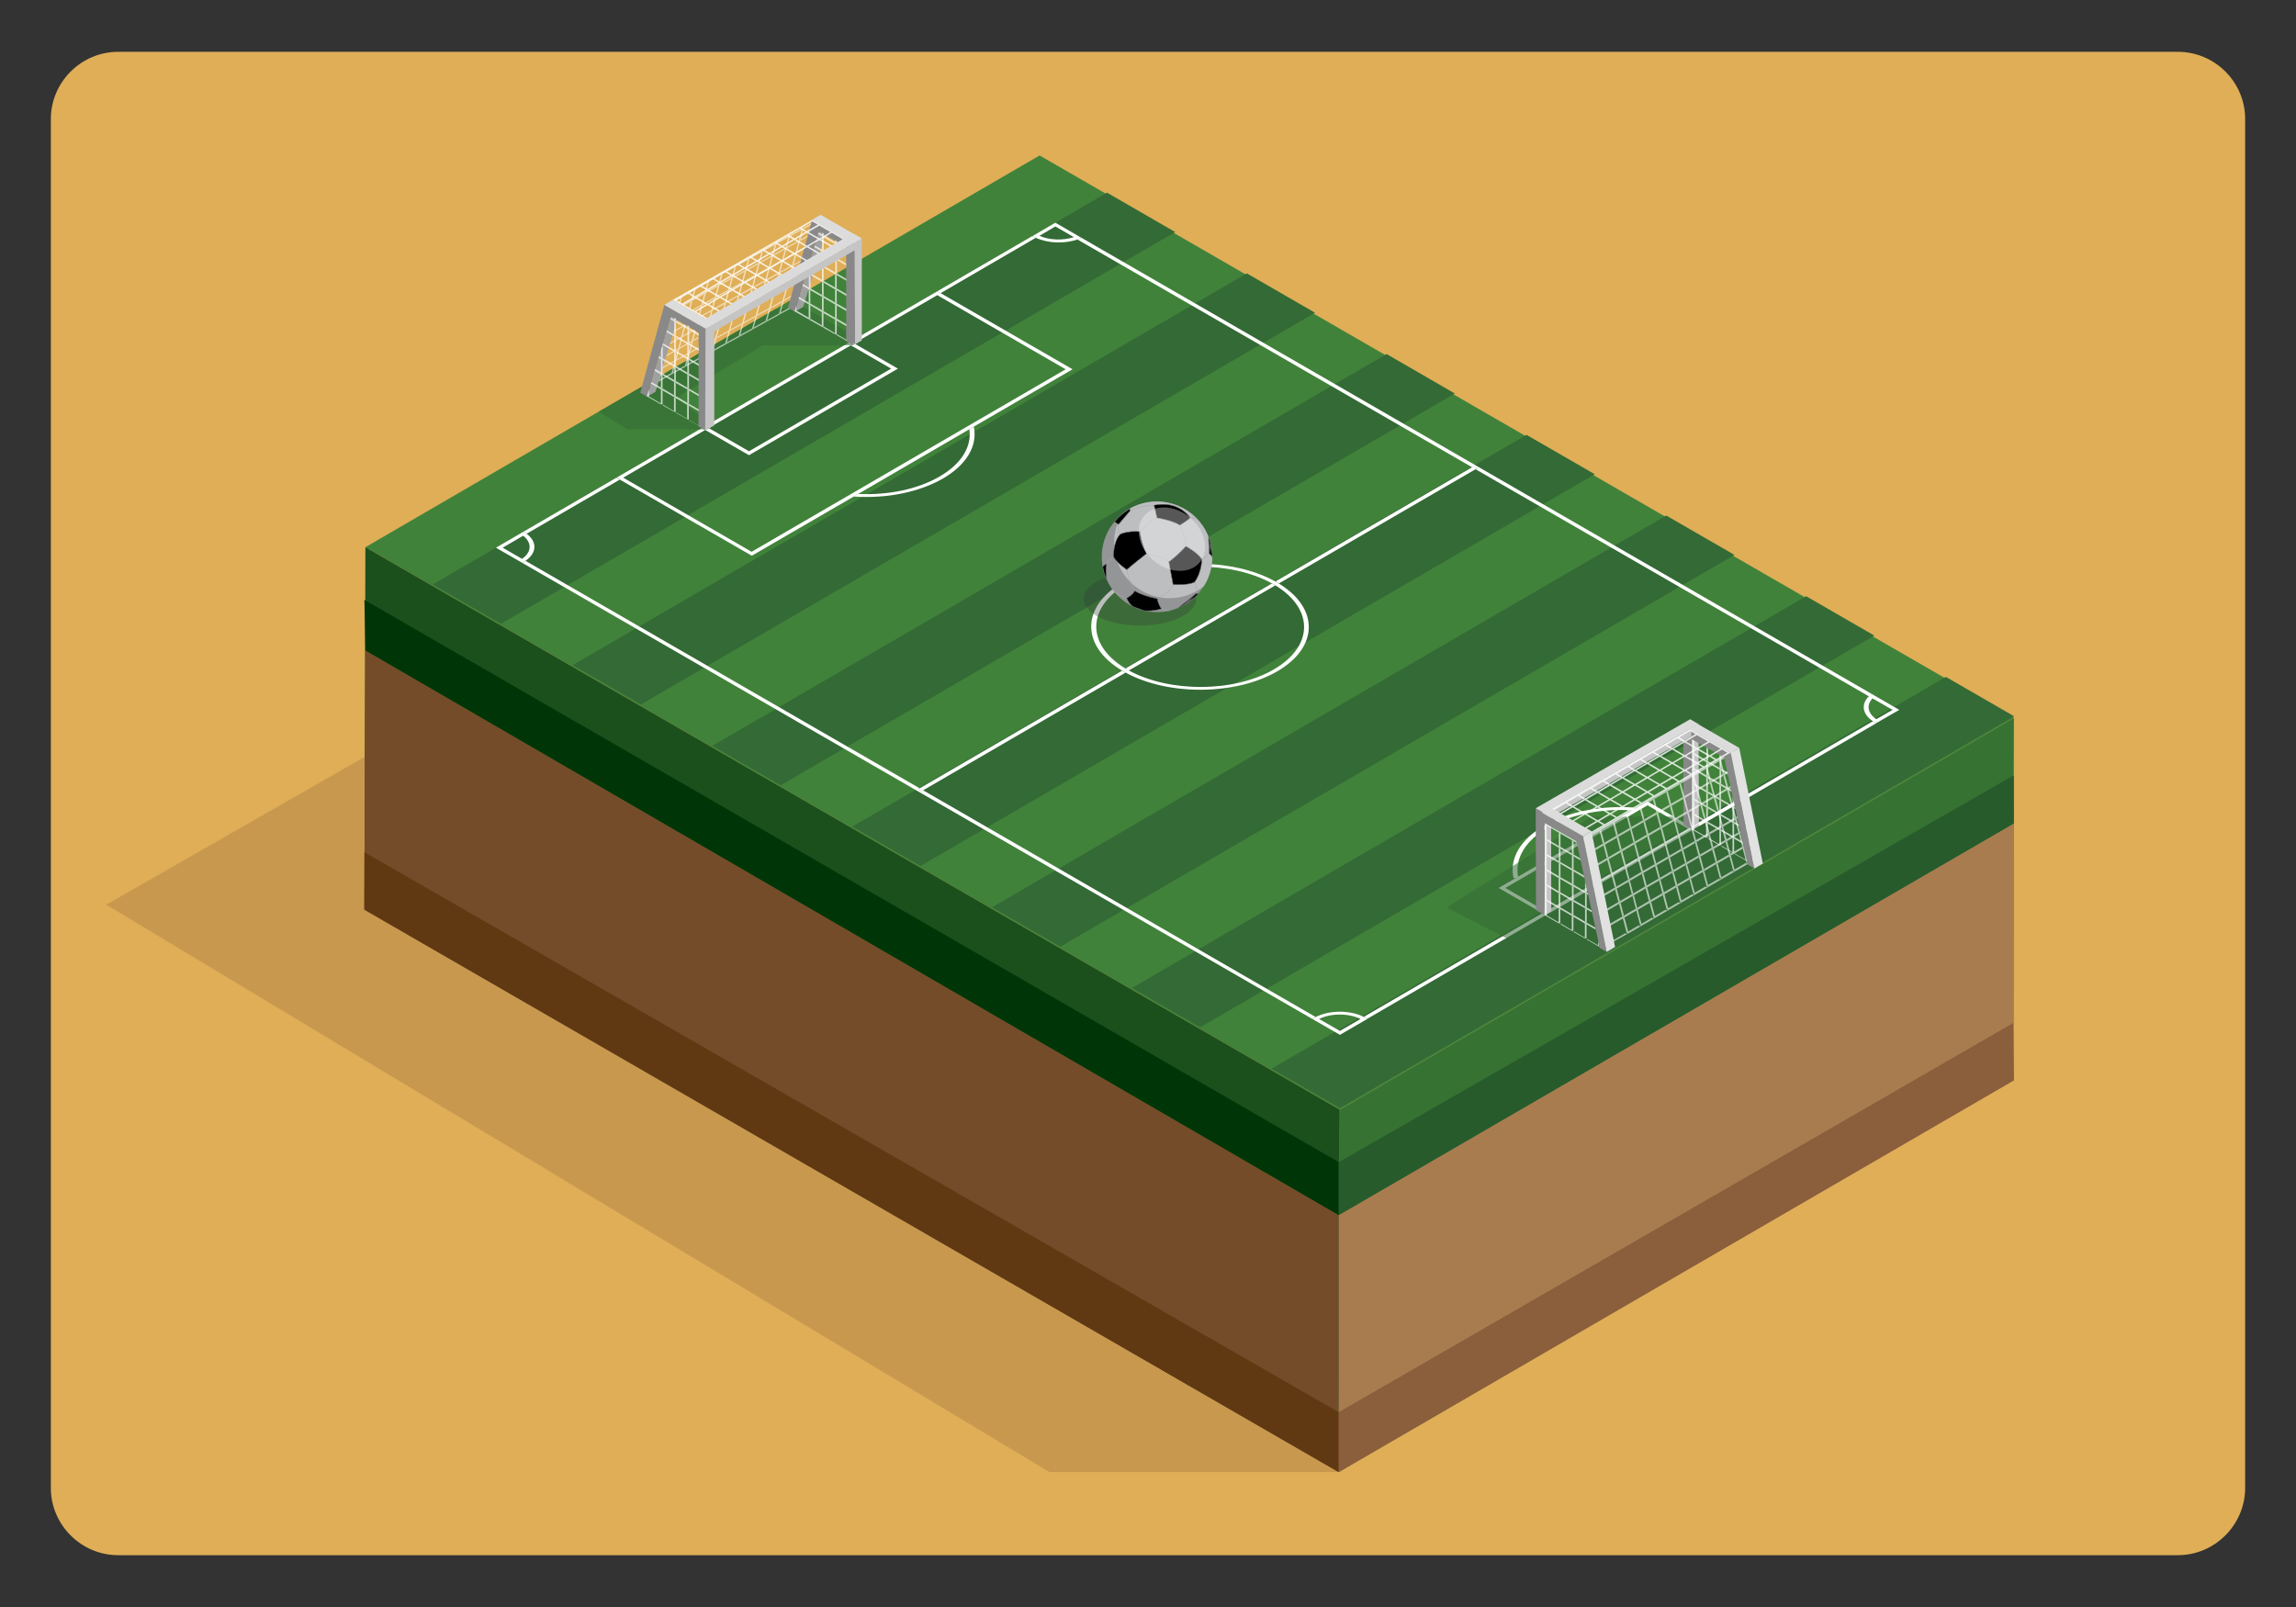 <?xml version="1.0" encoding="utf-8"?>
<!-- Generator: Adobe Illustrator 19.0.0, SVG Export Plug-In . SVG Version: 6.00 Build 0)  -->
<svg version="1.0" id="Layer_1" xmlns="http://www.w3.org/2000/svg" xmlns:xlink="http://www.w3.org/1999/xlink" x="0px" y="0px"
	 width="1400px" height="980px" viewBox="0 0 1400 980" enable-background="new 0 0 1400 980" xml:space="preserve">
<rect x="0" y="0" width="1400" height="980" fill="#333333" stroke="none"/>
<g id="XMLID_1_">
	<path id="XMLID_54_" fill="#DFAE57" d="M1328,948.4H72c-22.5,0-41-18.5-41-41V72.6c0-22.5,18.5-41,41-41H1328c22.5,0,41,18.4,41,41
		v834.7C1369,929.9,1350.5,948.4,1328,948.4z"/>
	<g id="XMLID_71_">
		<g id="XMLID_46_">
			<polygon id="XMLID_47_" fill="#41823A" points="1228,437.8 816.9,676.7 222.8,333.7 633.9,94.8 			"/>
		</g>
		<g id="XMLID_42_">
			<polygon id="XMLID_44_" fill="#367332" points="1228,437.8 1227.4,658.8 816.3,897.7 816.9,676.7 			"/>
		</g>
		<g id="XMLID_39_">
			<polygon id="XMLID_41_" fill="#1B501D" points="816.9,676.7 816.3,897.7 222.2,554.7 222.8,333.7 			"/>
		</g>
		<g id="XMLID_28_">
			<g id="XMLID_380_" enable-background="new    ">
				<defs>
					<polygon id="XMLID_392_" enable-background="new    " points="263.9,356.4 675,117.5 1228.1,436.8 817,675.7 					"/>
				</defs>
				<clipPath id="XMLID_3_">
					<use xlink:href="#XMLID_392_"  overflow="visible"/>
				</clipPath>
				<g id="XMLID_381_" clip-path="url(#XMLID_3_)">
					<polyline id="XMLID_391_" fill="#336A35" points="716.6,141.5 675,117.5 263.9,356.4 305.5,380.4 716.6,141.5 					"/>
					<polyline id="XMLID_390_" fill="#336A35" points="801.9,190.7 760.3,166.7 349.2,405.6 390.8,429.6 801.9,190.7 					"/>
					<polyline id="XMLID_389_" fill="#336A35" points="887.1,240 845.5,215.9 434.4,454.8 476,478.9 887.1,240 					"/>
					<polyline id="XMLID_388_" fill="#336A35" points="972.4,289.2 930.8,265.2 519.7,504.1 561.3,528.1 972.4,289.2 					"/>
					<polyline id="XMLID_387_" fill="#336A35" points="1057.6,338.4 1016,314.4 604.9,553.3 646.5,577.3 1057.6,338.4 					"/>
					<polyline id="XMLID_386_" fill="#336A35" points="1142.9,387.6 1101.3,363.6 690.2,602.5 731.8,626.5 1142.9,387.6 					"/>
					<polyline id="XMLID_385_" fill="#336A35" points="1228.1,436.8 1186.5,412.8 775.4,651.7 817,675.7 1228.1,436.8 					"/>
				</g>
			</g>
		</g>
		<polygon id="XMLID_26_" opacity="0.27" fill="#8B5E3C" points="816.3,897.7 639.9,897.7 64.8,551.7 263.9,437.8 		"/>
		<g id="XMLID_35_">
			<g id="XMLID_29_" enable-background="new    ">
				<defs>
					<polygon id="XMLID_406_" enable-background="new    " points="302.4,334 643.5,135.8 1158.1,432.9 817,631.1 					"/>
				</defs>
				<clipPath id="XMLID_4_">
					<use xlink:href="#XMLID_406_"  overflow="visible"/>
				</clipPath>
				<g id="XMLID_30_" clip-path="url(#XMLID_4_)">
					<path id="XMLID_401_" fill="#FFFFFF" d="M942.5,558.1l-2.1-1.2l-108.8,63.2c0.4,0.2,0.7,0.4,1.1,0.6l1,0.6L942.5,558.1
						 M1142.1,439.8l-110.8,64.4l2.1,1.2l110.7-64.3l-1-0.6C1142.7,440.2,1142.4,440,1142.1,439.8 M643.5,135.8L302.4,334L817,631.1
						l-16.9-9.7l1-0.6c0.3-0.2,0.7-0.4,1.1-0.6L562.8,481.9l-1,0.6l-2.1-1.2l1-0.6L320.4,342c-0.3,0.2-0.7,0.4-1,0.6l-1,0.6l-16-9.2
						l16.8-9.8l1,0.7c0.3,0.2,0.6,0.4,0.9,0.6l56.8-33l-2.1-1.2l195.6-113.7l2.1,1.2l58.1-33.8c-0.4-0.2-0.7-0.3-1.1-0.5l-1.2-0.6
						L643.5,135.8 M1141.3,423.2L659.4,145l-1.5,0.6c-0.3,0.1-0.7,0.3-1,0.4l240.8,139l1-0.6l2.1,1.2l-1,0.6l239.9,138.5
						c0.2-0.2,0.4-0.4,0.7-0.6L1141.3,423.2"/>
					<path id="XMLID_397_" fill="#FFFFFF" d="M686.3,410.2c-0.4-0.2-0.8-0.5-1.3-0.7c-0.3-0.2-0.6-0.3-0.8-0.5l-123.5,71.8l-1,0.6
						l2.1,1.2l1-0.6L686.3,410.2 M776.5,356.3c-0.3-0.2-0.6-0.3-0.9-0.5l-89.4,51.9c0.3,0.2,0.6,0.3,0.8,0.5
						c0.4,0.2,0.8,0.5,1.3,0.7l89.3-51.9C777.3,356.8,776.9,356.6,776.5,356.3 M900.8,285.5l-2.1-1.2l-1,0.6l-120,69.7
						c0.3,0.2,0.6,0.3,0.9,0.5c0.4,0.2,0.8,0.5,1.2,0.7l120-69.7L900.8,285.5"/>
					<path id="XMLID_394_" fill="#FFFFFF" d="M775.6,355.8c0.3,0.2,0.6,0.3,0.9,0.5c0.4,0.2,0.8,0.5,1.2,0.7
						c23.6,14.4,23.3,37.1-0.9,51.2c-24.2,14.1-63.5,14.3-88.4,0.7c-0.4-0.2-0.8-0.5-1.3-0.7c-0.3-0.2-0.6-0.3-0.8-0.5
						c-24-14.4-23.8-37.3,0.6-51.4C711.2,342.2,750.8,342,775.6,355.8 M778.5,355.1c-0.3-0.2-0.6-0.3-0.9-0.5
						c-26-14.5-67.5-14.3-93,0.5c-25.5,14.8-25.6,38.8-0.5,53.8c0.3,0.2,0.6,0.3,0.8,0.5c0.4,0.2,0.8,0.5,1.3,0.7
						c26,14.3,67.2,14,92.6-0.7c25.4-14.7,25.6-38.6,0.9-53.6C779.4,355.6,778.9,355.4,778.5,355.1"/>
					<path id="XMLID_393_" fill="#FFFFFF" d="M593.8,260.2l-2.7,1.6c1.5,10.7-5,21.2-18.2,28.8c-13.2,7.7-31.1,11.5-49.7,10.6
						l-2.7,1.6c20.3,1.4,40.1-2.7,54.5-11C589.4,283.4,596.2,271.9,593.8,260.2"/>
					<path id="XMLID_384_" fill="#FFFFFF" d="M996.8,492.5c-20.5-1.5-40.6,2.5-55.2,11c-14.5,8.4-21.4,20.1-18.7,32l1.6-0.1l1.2-0.7
						c-2.2-11.1,4.4-22,18-30c13.7-7.9,32.4-11.8,51.7-10.5l1.2-0.7L996.8,492.5"/>
					<path id="XMLID_379_" fill="#FFFFFF" d="M520.8,209.4l50.7-29.4l78.3,45.2L458.3,336.5L380,291.3l50-29.1l-2.1-1.2l90.8-52.8
						L520.8,209.4 M654,225.2l-80.4-46.4l-2.1-1.2L375.9,291.3l2.1,1.2l80.4,46.4l62.2-36.1l2.7-1.6l67.9-39.5l2.7-1.6L654,225.2"/>
					<path id="XMLID_159_" fill="#FFFFFF" d="M432.1,261l86.7-50.4l24.6,14.2l-86.7,50.4L432.1,261 M547.5,224.8l-26.7-15.4
						l-2.1-1.2L427.9,261l2.1,1.2l26.7,15.4L547.5,224.8"/>
					<path id="XMLID_156_" fill="#FFFFFF" d="M917.9,541.5l86.7-50.4l24.6,14.2l-86.7,50.4L917.9,541.5 M1033.4,505.4l-2.1-1.2
						l-26.7-15.4l-8,4.6l-1.2,0.7l-69.7,40.5l-1.2,0.7l-10.7,6.2l26.7,15.4l2.1,1.2L1033.4,505.4"/>
					<path id="XMLID_139_" fill="#FFFFFF" d="M633.8,143.8l9.7-5.7l11.3,6.5C648.1,146.8,639.9,146.5,633.8,143.8 M659.4,145
						l-15.9-9.2l-14,8.2l1.2,0.6c0.3,0.2,0.7,0.4,1.1,0.5c7.3,3.3,17.3,3.7,25.3,0.9c0.3-0.1,0.7-0.2,1-0.4L659.4,145"/>
					<path id="XMLID_136_" fill="#FFFFFF" d="M1144.1,438.6c-5.3-3.6-6.2-8.7-2.3-12.7l12.2,7L1144.1,438.6 M1158.1,432.9l-16.8-9.7
						l-1,0.8c-0.2,0.2-0.4,0.4-0.7,0.6c-5,4.8-4,11,2.4,15.2c0.3,0.2,0.7,0.4,1,0.6l1,0.6L1158.1,432.9"/>
					<path id="XMLID_130_" fill="#FFFFFF" d="M306.5,334l12.5-7.3c5.5,4.2,5.2,10.1-0.7,14.1L306.5,334 M319.2,324.2l-16.8,9.8
						l16,9.2l1-0.6c0.3-0.2,0.7-0.4,1-0.6c7-4.7,7.3-11.6,0.7-16.5c-0.3-0.2-0.6-0.4-0.9-0.6L319.2,324.2"/>
					<path id="XMLID_34_" fill="#FFFFFF" d="M804.3,621.4c7.2-3.6,18-3.6,25.3,0l-12.6,7.3L804.3,621.4 M833.8,621.4l-1-0.6
						c-0.3-0.2-0.7-0.4-1.1-0.6c-8.4-4.3-21-4.3-29.4,0c-0.4,0.2-0.7,0.4-1.1,0.6l-1,0.6l16.9,9.7L833.8,621.4"/>
				</g>
			</g>
		</g>
		<polygon id="XMLID_25_" fill="#754C29" points="222.8,396.6 816.3,741 816.3,897.7 222.2,554.7 		"/>
		<polygon id="XMLID_37_" fill="#A97C50" points="816.3,741 1228,502.1 1228,658.8 816.3,897.7 		"/>
		<polygon id="XMLID_49_" fill="#603913" points="222.2,519.7 816.3,861.2 816.3,897.7 222.2,554.7 		"/>
		<polygon id="XMLID_51_" fill="#8B5E3C" points="1228,658.8 816.3,897.7 816.3,861.2 1227.5,623.9 		"/>
		<polygon id="XMLID_52_" fill="#003607" points="222.8,396.6 816.3,741 816.3,708.7 222.2,365.8 		"/>
		<polygon id="XMLID_53_" fill="#285B2C" points="1228,502.1 816.3,741 816.3,708.7 1227.9,472.8 		"/>
		<polygon id="XMLID_348_" opacity="0.55" fill="#336A35" points="431.4,261.8 382.5,261.8 365,251.1 472.6,188.6 489.8,187.1 
			525.5,207.5 520.2,210.6 465.2,210.6 412,242.7 435.2,259.4 		"/>
		<g id="XMLID_378_">
			<g id="XMLID_347_" opacity="0.6">
				<g id="XMLID_536_">
					<g id="XMLID_545_" enable-background="new    ">
						<defs>
							<polygon id="XMLID_841_" enable-background="new    " points="392.6,237.7 406.8,184.9 498.2,134.2 484,187 							"/>
						</defs>
						<clipPath id="XMLID_5_">
							<use xlink:href="#XMLID_841_"  overflow="visible"/>
						</clipPath>
						<g id="XMLID_546_" clip-path="url(#XMLID_5_)">
							<polyline id="XMLID_840_" fill="#FFFFFF" points="400.8,207.3 392.6,237.7 484,187 491.9,157.5 483.7,162.1 490.9,158.1 
								489.3,164.2 489.8,164 489.5,164.9 489,165.2 487.3,171.5 487.8,171.2 487.6,172.2 487.1,172.5 485.3,178.8 485.8,178.5 
								485.6,179.5 485.1,179.8 483.2,186.6 476,190.6 475.9,191.1 474.9,191.6 475,191.2 467.8,195.2 467.7,195.6 466.7,196.2 
								466.8,195.7 459.6,199.7 459.5,200.2 458.5,200.7 458.6,200.3 451.4,204.2 451.3,204.7 450.3,205.3 450.4,204.8 443.2,208.8 
								443.1,209.3 442.1,209.8 442.2,209.3 435,213.3 434.9,213.8 433.9,214.4 434,213.9 426.8,217.9 426.7,218.3 425.7,218.9 
								425.8,218.4 418.6,222.4 418.5,222.9 417.5,223.4 417.6,223 410.4,227 410.3,227.4 409.3,228 409.4,227.5 402.2,231.5 
								402.1,232 401.1,232.5 401.2,232.1 393.8,236.2 395.7,229.3 395.2,229.6 395.4,228.7 395.9,228.4 397.6,222 397.1,222.3 
								397.4,221.4 397.9,221.1 399.6,214.7 399.1,215 399.4,214.1 399.9,213.8 401.5,207.7 408.9,203.5 400.5,208.2 400.8,207.3 
															"/>
							<path id="XMLID_835_" fill="#FFFFFF" d="M404.1,224.7l-1,0.6l-1.9,6.9l-0.1,0.5l1-0.6l0.1-0.5L404.1,224.7 M406.1,217.4
								l-1,0.6l-1.7,6.4l1-0.6L406.1,217.4 M408,210.1l-1,0.6l-1.7,6.4l1-0.6L408,210.1 M409.9,203l-1,0.6l-1.7,6.1l1-0.6L409.9,203
								"/>
							<path id="XMLID_830_" fill="#FFFFFF" d="M412.3,220.1l-1,0.6l-1.9,6.9l-0.1,0.5l1-0.6l0.1-0.5L412.3,220.1 M414.3,212.8
								l-1,0.6l-1.7,6.4l1-0.6L414.3,212.8 M416.2,205.5l-1,0.6l-1.7,6.4l1-0.6L416.2,205.5 M418.1,198.4l-1,0.6l-1.7,6.1l1-0.6
								L418.1,198.4"/>
							<path id="XMLID_825_" fill="#FFFFFF" d="M420.5,215.6l-1,0.6l-1.9,6.9l-0.1,0.5l1-0.6l0.1-0.5L420.5,215.6 M422.5,208.3
								l-1,0.6l-1.7,6.4l1-0.6L422.5,208.3 M424.4,201l-1,0.6l-1.7,6.4l1-0.6L424.4,201 M426.3,193.9l-1,0.6l-1.7,6.1l1-0.6
								L426.3,193.9"/>
							<path id="XMLID_816_" fill="#FFFFFF" d="M431.9,196l-7.2,4l-1,0.6l-7.2,4l-1,0.6l-7.2,4l-1,0.6l-7.4,4.1l-0.5,0.3l-0.3,0.9
								l0.5-0.3l7.4-4.1l1-0.6l7.2-4l1-0.6l7.2-4l1-0.6l7.2-4L431.9,196 M440.1,191.5l-7.2,4l-0.3,0.9l7.2-4L440.1,191.5 M448.3,187
								l-7.2,4l-0.3,0.9l7.2-4L448.3,187 M456.5,182.4l-7.2,4l-0.3,0.9l7.2-4L456.5,182.4 M464.7,177.9l-7.2,4l-0.3,0.9l7.2-4
								L464.7,177.9 M472.9,173.3l-7.2,4l-0.3,0.9l7.2-4L472.9,173.3 M481.1,168.8l-7.2,4l-0.3,0.9l7.2-4L481.1,168.8 M489.8,164
								l-0.5,0.3l-7.2,4l-0.3,0.9l7.2-4l0.5-0.3L489.8,164"/>
							<path id="XMLID_807_" fill="#FFFFFF" d="M429.9,203.3l-7.2,4l-1,0.6l-7.2,4l-1,0.6l-7.2,4l-1,0.6l-7.4,4.1l-0.5,0.3l-0.3,0.9
								l0.5-0.3l7.4-4.1l1-0.6l7.2-4l1-0.6l7.2-4l1-0.6l7.2-4L429.9,203.3 M438.1,198.8l-7.2,4l-0.3,0.9l7.2-4L438.1,198.8
								 M446.3,194.3l-7.2,4l-0.3,0.9l7.2-4L446.3,194.3 M454.5,189.7l-7.2,4l-0.3,0.9l7.2-4L454.5,189.7 M462.7,185.2l-7.2,4
								l-0.3,0.9l7.2-4L462.7,185.2 M470.9,180.6l-7.2,4l-0.3,0.9l7.2-4L470.9,180.6 M479.1,176.1l-7.2,4l-0.3,0.9l7.2-4
								L479.1,176.1 M487.8,171.2l-0.5,0.3l-7.2,4l-0.3,0.9l7.2-4l0.5-0.3L487.8,171.2"/>
							<path id="XMLID_798_" fill="#FFFFFF" d="M427.9,210.6l-7.2,4l-1,0.6l-7.2,4l-1,0.6l-7.2,4l-1,0.6l-7.4,4.1l-0.5,0.3l-0.3,0.9
								l0.5-0.3l7.4-4.1l1-0.6l7.2-4l1-0.6l7.2-4l1-0.6l7.2-4L427.9,210.6 M436.1,206.1l-7.2,4l-0.3,0.9l7.2-4L436.1,206.1
								 M444.4,201.5l-7.2,4l-0.3,0.9l7.2-4L444.4,201.5 M452.5,197l-7.2,4l-0.3,0.9l7.2-4L452.5,197 M460.7,192.5l-7.2,4l-0.3,0.9
								l7.2-4L460.7,192.5 M468.9,187.9l-7.2,4l-0.3,0.9l7.2-4L468.9,187.9 M477.1,183.4l-7.2,4l-0.3,0.9l7.2-4L477.1,183.4
								 M485.8,178.5l-0.5,0.3l-7.2,4l-0.3,0.9l7.2-4l0.5-0.3L485.8,178.5"/>
							<polyline id="XMLID_797_" fill="#FFFFFF" points="434.5,189.4 433.5,189.9 431.9,196 431.6,197 429.9,203.3 429.7,204.3 
								427.9,210.6 427.7,211.6 425.8,218.4 425.7,218.9 426.7,218.3 426.8,217.9 428.7,211 428.9,210.1 430.7,203.7 430.9,202.8 
								432.6,196.4 432.9,195.5 434.5,189.4 							"/>
							<polyline id="XMLID_796_" fill="#FFFFFF" points="442.7,184.8 441.7,185.4 440.1,191.5 439.8,192.4 438.1,198.8 437.9,199.7 
								436.1,206.1 435.9,207 434,213.9 433.9,214.4 434.9,213.8 435,213.3 436.9,206.5 437.1,205.5 438.9,199.2 439.1,198.2 
								440.8,191.9 441.1,190.9 442.7,184.8 							"/>
							<polyline id="XMLID_795_" fill="#FFFFFF" points="450.9,180.3 449.9,180.8 448.3,187 448,187.9 446.3,194.3 446.1,195.2 
								444.4,201.5 444.1,202.5 442.2,209.3 442.1,209.8 443.1,209.3 443.2,208.8 445.1,201.9 445.3,201 447.1,194.6 447.3,193.7 
								449,187.3 449.3,186.4 450.9,180.3 							"/>
							<polyline id="XMLID_794_" fill="#FFFFFF" points="459.1,175.7 458.1,176.3 456.5,182.4 456.2,183.3 454.5,189.7 454.3,190.6 
								452.5,197 452.3,197.9 450.4,204.8 450.3,205.3 451.3,204.7 451.4,204.2 453.3,197.4 453.6,196.4 455.3,190.1 455.5,189.2 
								457.2,182.8 457.5,181.9 459.1,175.7 							"/>
							<polyline id="XMLID_793_" fill="#FFFFFF" points="467.3,171.2 466.3,171.7 464.7,177.9 464.4,178.8 462.7,185.2 462.5,186.1 
								460.7,192.5 460.5,193.4 458.6,200.3 458.5,200.7 459.5,200.2 459.6,199.7 461.5,192.8 461.7,191.9 463.5,185.5 463.7,184.6 
								465.4,178.2 465.7,177.3 467.3,171.2 							"/>
							<polyline id="XMLID_792_" fill="#FFFFFF" points="475.5,166.6 474.5,167.2 472.9,173.3 472.6,174.3 470.9,180.6 470.7,181.5 
								468.9,187.9 468.7,188.8 466.8,195.7 466.7,196.2 467.7,195.6 467.8,195.2 469.7,188.3 470,187.4 471.7,181 471.9,180.1 
								473.6,173.7 473.9,172.8 475.5,166.6 							"/>
							<polyline id="XMLID_791_" fill="#FFFFFF" points="483.7,162.1 482.7,162.6 481.1,168.8 480.8,169.7 479.1,176.1 478.9,177 
								477.1,183.4 476.9,184.3 475,191.2 474.9,191.6 475.9,191.1 476,190.6 477.9,183.7 478.1,182.8 479.9,176.4 480.1,175.5 
								481.8,169.2 482.1,168.2 483.7,162.1 							"/>
							<polyline id="XMLID_790_" fill="#FFFFFF" points="498.2,134.2 497.7,134.5 497.5,135.4 489.8,139.7 497,135.7 495.3,142.1 
								495.8,141.8 495.5,142.7 495,143 493.3,149.4 493.8,149.1 493.5,150 493,150.3 491.2,157.2 484,161.2 483.9,161.6 
								482.9,162.2 483,161.7 475.8,165.7 475.7,166.2 474.7,166.7 474.8,166.2 467.6,170.2 467.5,170.7 466.5,171.3 466.6,170.8 
								459.4,174.8 459.3,175.3 458.3,175.8 458.4,175.3 451.2,179.3 451.1,179.8 450.1,180.4 450.2,179.9 443,183.9 442.9,184.3 
								441.9,184.9 442,184.4 434.8,188.4 434.7,188.9 433.7,189.4 433.8,189 426.6,193 426.5,193.4 425.5,194 425.6,193.5 
								418.4,197.5 418.3,198 417.3,198.5 417.4,198.1 410.2,202.1 410.1,202.5 409.1,203.1 409.2,202.6 401.8,206.7 403.6,199.9 
								403.1,200.1 403.4,199.2 403.9,198.9 405.6,192.6 405.1,192.8 405.3,191.9 405.8,191.6 407.6,185.3 415,181.2 407.1,185.6 
								407.3,184.6 406.8,184.9 400.8,207.3 400.5,208.2 408.9,203.5 409.9,203 417.1,199 418.1,198.4 425.3,194.5 426.3,193.9 
								433.5,189.9 434.5,189.4 441.7,185.4 442.7,184.8 449.9,180.8 450.9,180.3 458.1,176.3 459.1,175.7 466.3,171.7 467.3,171.2 
								474.5,167.2 475.5,166.6 482.7,162.6 483.7,162.1 491.9,157.5 498.2,134.2 							"/>
							<path id="XMLID_786_" fill="#FFFFFF" d="M412,195.2l-1,0.6l-1.9,6.9l-0.1,0.5l1-0.6l0.1-0.5L412,195.2 M414,187.9l-1,0.6
								l-1.7,6.4l1-0.6L414,187.9 M416,180.6l-1,0.6l-1.7,6.4l1-0.6L416,180.6"/>
							<path id="XMLID_782_" fill="#FFFFFF" d="M420.2,190.7l-1,0.6l-1.9,6.9l-0.1,0.5l1-0.6l0.1-0.5L420.2,190.7 M422.2,183.4
								l-1,0.6l-1.7,6.4l1-0.6L422.2,183.4 M424.2,176.1l-1,0.6l-1.7,6.4l1-0.6L424.2,176.1"/>
							<path id="XMLID_770_" fill="#FFFFFF" d="M428.4,186.1l-1,0.6l-1.9,6.9l-0.1,0.5l1-0.6l0.1-0.5L428.4,186.1 M430.4,178.8
								l-1,0.6l-1.7,6.4l1-0.6L430.4,178.8 M432.4,171.5l-1,0.6l-1.7,6.4l1-0.6L432.4,171.5"/>
							<polyline id="XMLID_769_" fill="#FFFFFF" points="497.7,134.5 407.3,184.6 407.1,185.6 415,181.2 416,180.6 423.2,176.6 
								424.2,176.1 431.4,172.1 432.4,171.5 439.6,167.5 439.7,167.1 440.7,166.5 440.6,167 447.8,163 447.9,162.5 448.9,162 
								448.8,162.4 456,158.4 456.1,158 457.1,157.4 457,157.9 464.2,153.9 464.3,153.4 465.3,152.9 465.2,153.3 472.4,149.4 
								472.5,148.9 473.5,148.3 473.4,148.8 480.6,144.8 480.7,144.3 481.7,143.8 481.6,144.2 488.8,140.3 488.9,139.8 489.9,139.2 
								489.8,139.7 497.5,135.4 497.7,134.5 							"/>
							<path id="XMLID_754_" fill="#FFFFFF" d="M437.9,173.9l-7.2,4l-1,0.6l-7.2,4l-1,0.6l-7.2,4l-1,0.6l-7.4,4.1l-0.5,0.3l-0.3,0.9
								l0.5-0.3l7.4-4.1l1-0.6l7.2-4l1-0.6l7.2-4l1-0.6l7.2-4L437.9,173.9 M446.1,169.3l-7.2,4l-0.3,0.9l7.2-4L446.1,169.3
								 M454.3,164.8l-7.2,4l-0.3,0.9l7.2-4L454.3,164.8 M462.5,160.3l-7.2,4l-0.3,0.9l7.2-4L462.5,160.3 M470.7,155.7l-7.2,4
								l-0.3,0.9l7.2-4L470.7,155.7 M478.9,151.2l-7.2,4l-0.3,0.9l7.2-4L478.9,151.2 M487.1,146.6l-7.2,4l-0.3,0.9l7.2-4
								L487.1,146.6 M495.8,141.8l-0.5,0.3l-7.2,4l-0.3,0.9l7.2-4l0.5-0.3L495.8,141.8"/>
							<path id="XMLID_745_" fill="#FFFFFF" d="M435.9,181.2l-7.2,4l-1,0.6l-7.2,4l-1,0.6l-7.2,4l-1,0.6l-7.4,4.1l-0.5,0.3l-0.3,0.9
								l0.5-0.3l7.4-4.1l1-0.6l7.2-4l1-0.6l7.2-4l1-0.6l7.2-4L435.9,181.2 M444.1,176.6l-7.2,4l-0.3,0.9l7.2-4L444.1,176.6
								 M452.3,172.1l-7.2,4l-0.3,0.9l7.2-4L452.3,172.1 M460.5,167.6l-7.2,4l-0.3,0.9l7.2-4L460.5,167.6 M468.7,163l-7.2,4
								l-0.3,0.9l7.2-4L468.7,163 M476.9,158.5l-7.2,4l-0.3,0.9l7.2-4L476.9,158.5 M485.1,153.9l-7.2,4l-0.3,0.9l7.2-4L485.1,153.9
								 M493.8,149.1l-0.5,0.3l-7.2,4l-0.3,0.9l7.2-4l0.5-0.3L493.8,149.1"/>
							<polyline id="XMLID_744_" fill="#FFFFFF" points="440.7,166.5 439.7,167.1 439.6,167.5 437.9,173.9 437.6,174.8 435.9,181.2 
								435.6,182.1 433.8,189 433.7,189.4 434.7,188.9 434.8,188.4 436.6,181.6 436.9,180.6 438.6,174.3 438.9,173.3 440.6,167 
								440.7,166.5 							"/>
							<polyline id="XMLID_743_" fill="#FFFFFF" points="448.9,162 447.9,162.5 447.8,163 446.1,169.3 445.8,170.3 444.1,176.6 
								443.8,177.6 442,184.4 441.9,184.9 442.9,184.3 443,183.9 444.8,177 445.1,176.1 446.8,169.7 447.1,168.8 448.8,162.4 
								448.9,162 							"/>
							<polyline id="XMLID_742_" fill="#FFFFFF" points="457.1,157.4 456.1,158 456,158.4 454.3,164.8 454,165.7 452.3,172.1 
								452,173 450.2,179.9 450.1,180.4 451.1,179.8 451.2,179.3 453,172.5 453.3,171.5 455,165.2 455.3,164.2 457,157.9 
								457.1,157.4 							"/>
							<polyline id="XMLID_741_" fill="#FFFFFF" points="465.3,152.9 464.3,153.4 464.2,153.9 462.5,160.3 462.2,161.2 460.5,167.6 
								460.2,168.5 458.4,175.3 458.3,175.8 459.3,175.3 459.4,174.8 461.2,167.9 461.5,167 463.2,160.6 463.5,159.7 465.2,153.3 
								465.3,152.9 							"/>
							<polyline id="XMLID_740_" fill="#FFFFFF" points="473.5,148.3 472.5,148.9 472.4,149.4 470.7,155.7 470.4,156.6 468.7,163 
								468.4,163.9 466.6,170.8 466.5,171.3 467.5,170.7 467.6,170.2 469.4,163.4 469.7,162.5 471.4,156.1 471.7,155.2 473.4,148.8 
								473.5,148.3 							"/>
							<polyline id="XMLID_739_" fill="#FFFFFF" points="481.7,143.8 480.7,144.3 480.6,144.8 478.9,151.2 478.6,152.1 476.9,158.5 
								476.6,159.4 474.8,166.2 474.7,166.7 475.7,166.2 475.8,165.7 477.6,158.8 477.9,157.9 479.6,151.5 479.9,150.6 481.6,144.2 
								481.7,143.8 							"/>
							<polyline id="XMLID_738_" fill="#FFFFFF" points="489.9,139.2 488.9,139.8 488.8,140.3 487.1,146.6 486.8,147.6 485.1,153.9 
								484.8,154.8 483,161.7 482.9,162.2 483.9,161.6 484,161.2 485.8,154.3 486.1,153.4 487.8,147 488.1,146.1 489.8,139.7 
								489.9,139.2 							"/>
						</g>
					</g>
				</g>
			</g>
			<g id="XMLID_61_">
				<g id="XMLID_88_" enable-background="new    ">
					<g id="XMLID_106_">
						<polygon id="XMLID_107_" fill="#A0A0A0" points="499.4,141.2 504.5,138.2 489.8,187.1 484.6,190.1 						"/>
					</g>
					<g id="XMLID_103_">
						<polygon id="XMLID_105_" fill="#898989" points="520.4,148.5 520.2,210.6 516,208.2 516.2,150.9 499.4,141.2 484.6,190.1 
							480.5,187.6 495.2,134 						"/>
					</g>
					<g id="XMLID_97_">
						<polygon id="XMLID_102_" fill="#C5C5C5" points="520.4,148.5 525.5,145.5 525.3,207.6 520.2,210.6 						"/>
					</g>
					<g id="XMLID_92_">
						<polygon id="XMLID_95_" fill="#DCDCDC" points="495.2,134 500.4,131 525.5,145.5 520.4,148.5 						"/>
					</g>
				</g>
			</g>
			<g id="XMLID_127_" opacity="0.7">
				<defs>
					<polygon id="XMLID_168_" opacity="0.7" points="499.5,140.8 484.5,189.9 516.2,207.8 516.3,150.5 					"/>
				</defs>
				<clipPath id="XMLID_6_">
					<use xlink:href="#XMLID_168_"  overflow="visible"/>
				</clipPath>
				<g id="XMLID_169_" clip-path="url(#XMLID_6_)">
					<g id="XMLID_171_" enable-background="new    ">
						<defs>
							<polygon id="XMLID_346_" enable-background="new    " points="484.5,189.9 484.8,87.1 518.2,106.4 517.9,209.2 							"/>
						</defs>
						<clipPath id="XMLID_7_">
							<use xlink:href="#XMLID_346_"  overflow="visible"/>
						</clipPath>
						<g id="XMLID_172_" clip-path="url(#XMLID_7_)">
							<path id="XMLID_343_" fill="#FFFFFF" d="M509.4,102.5l0-0.6l1,0.6l0,0.6l6.8,3.9l0,8.3l0.5,0.3l0,1.2l-0.5-0.3l0,8.1l0.5,0.3
								l0,1.2l-0.5-0.3l0,8.1l0.5,0.3l0,1.2l-0.5-0.3l0,8.1l0.5,0.3l0,1.2l-0.5-0.3l0,8.1l0.5,0.3l0,1.2l-0.5-0.3l0,8.1l0.5,0.3
								l0,1.2l-0.5-0.3l0,8.1l0.5,0.3l0,1.2l-0.5-0.3l0,8.1l0.5,0.3l0,1.2L517,181l0,8.1l0.5,0.3l0,1.2l-0.5-0.3l0,8.1l0.5,0.3
								l0,1.2l-0.5-0.3l0,8.1l-6.8-3.9l0,0.6l-1-0.6l0-0.6l-7-4.1l0,0.6l-1-0.6l0-0.6l-7-4.1l0,0.6l-1-0.6l0-0.6l-7.6-4.4l0-8.1
								L485,181l0-1.2l0.5,0.3l0-8.1l-0.5-0.3l0-1.2l0.5,0.3l0-8.1l-0.5-0.3l0-1.2l0.5,0.3l0-8.1l-0.5-0.3l0-1.2l0.5,0.3l0-8.1
								l-0.5-0.3l0-1.2l0.5,0.3l0-8.1l-0.5-0.3l0-1.2l0.5,0.3l0-8.1l-0.5-0.3l0-1.2l0.5,0.3l0-8.1l-0.5-0.3l0-1.2l0.5,0.3l0-8.1
								l-0.5-0.3l0-1.2l0.5,0.3l0-8.1l-0.5-0.3l0-1.2l0.5,0.3l0-8.3l7.6,4.4l0-0.6l1,0.6l0,0.6l7,4.1l0-0.6l1,0.6l0,0.6L509.4,102.5
								 M518.2,106.4l-33.4-19.3l-0.3,102.8l33.4,19.3L518.2,106.4"/>
							<path id="XMLID_338_" fill="#FFFFFF" d="M493.4,101.5l-7.6-4.4l-0.5-0.3l0,1.2l0.5,0.3l7.6,4.4L493.4,101.5 M501.4,106.2
								l-7-4.1l0,1.2l7,4.1L501.4,106.2 M509.4,110.8l-7-4.1l0,1.2l7,4.1L509.4,110.8 M517.7,115.6l-0.5-0.3l-6.8-3.9l0,1.2l6.8,3.9
								l0.5,0.3L517.7,115.6"/>
							<path id="XMLID_333_" fill="#FFFFFF" d="M493.3,110.7l-7.6-4.4l-0.5-0.3l0,1.2l0.5,0.3l7.6,4.4L493.3,110.7 M501.3,115.4
								l-7-4.1l0,1.2l7,4.1L501.3,115.4 M509.4,120l-7-4.1l0,1.2l7,4.1L509.4,120 M517.7,124.8l-0.5-0.3l-6.8-3.9l0,1.2l6.8,3.9
								l0.5,0.3L517.7,124.8"/>
							<path id="XMLID_328_" fill="#FFFFFF" d="M493.3,120l-7.6-4.4l-0.5-0.3l0,1.2l0.5,0.3l7.6,4.4L493.3,120 M501.3,124.6l-7-4.1
								l0,1.2l7,4.1L501.3,124.6 M509.3,129.2l-7-4.1l0,1.2l7,4.1L509.3,129.2 M517.6,134l-0.5-0.3l-6.8-3.9l0,1.2l6.8,3.9l0.5,0.3
								L517.6,134"/>
							<path id="XMLID_319_" fill="#FFFFFF" d="M510.2,195.5l-1-0.6l0,8.1l0,0.6l1,0.6l0-0.6L510.2,195.5 M510.2,186.3l-1-0.6l0,8.1
								l1,0.6L510.2,186.3 M510.2,177l-1-0.6l0,8.1l1,0.6L510.2,177 M510.2,167.8l-1-0.6l0,8.1l1,0.6L510.2,167.8 M510.3,158.6
								l-1-0.6l0,8.1l1,0.6L510.3,158.6 M510.3,149.4l-1-0.6l0,8.1l1,0.6L510.3,149.4 M510.3,140.2l-1-0.6l0,8.1l1,0.6L510.3,140.2
								 M510.4,102.5l-1-0.6l0,0.6l0,8.3l0,1.2l0,8.1l0,1.2l0,8.1l0,1.2l0,8.1l1,0.6l0-8.1l0-1.2l0-8.1l0-1.2l0-8.1l0-1.2l0-8.3
								L510.4,102.5"/>
							<path id="XMLID_310_" fill="#FFFFFF" d="M502.1,190.9l-1-0.6l0,8.1l0,0.6l1,0.6l0-0.6L502.1,190.9 M502.2,181.6l-1-0.6l0,8.1
								l1,0.6L502.2,181.6 M502.2,172.4l-1-0.6l0,8.1l1,0.6L502.2,172.4 M502.2,163.2l-1-0.6l0,8.1l1,0.6L502.2,163.2 M502.2,154
								l-1-0.6l0,8.1l1,0.6L502.2,154 M502.3,144.8l-1-0.6l0,8.1l1,0.6L502.3,144.8 M502.3,135.5l-1-0.6l0,8.1l1,0.6L502.3,135.5
								 M502.4,97.8l-1-0.6l0,0.6l0,8.3l0,1.2l0,8.1l0,1.2l0,8.1l0,1.2l0,8.1l1,0.6l0-8.1l0-1.2l0-8.1l0-1.2l0-8.1l0-1.2l0-8.3
								L502.4,97.8"/>
							<path id="XMLID_181_" fill="#FFFFFF" d="M494.1,186.2l-1-0.6l0,8.1l0,0.6l1,0.6l0-0.6L494.1,186.2 M494.1,177l-1-0.6l0,8.1
								l1,0.6L494.1,177 M494.2,167.8l-1-0.6l0,8.1l1,0.6L494.2,167.8 M494.2,158.6l-1-0.6l0,8.1l1,0.6L494.2,158.6 M494.2,149.3
								l-1-0.6l0,8.1l1,0.6L494.2,149.3 M494.2,140.1l-1-0.6l0,8.1l1,0.6L494.2,140.1 M494.3,130.9l-1-0.6l0,8.1l1,0.6L494.3,130.9
								 M494.4,93.2l-1-0.6l0,0.6l0,8.3l0,1.2l0,8.1l0,1.2l0,8.1l0,1.2l0,8.1l1,0.6l0-8.1l0-1.2l0-8.1l0-1.2l0-8.1l0-1.2l0-8.3
								L494.4,93.2"/>
							<polyline id="XMLID_179_" fill="#FFFFFF" points="517.6,143.2 517.1,142.9 510.3,139 509.3,138.4 502.3,134.4 501.3,133.8 
								494.3,129.8 493.3,129.2 485.7,124.8 485.2,124.5 485.2,125.7 485.7,126 493.3,130.3 494.3,130.9 501.3,135 502.3,135.5 
								509.3,139.6 510.3,140.2 517.1,144.1 517.6,144.4 517.6,143.2 							"/>
							<polyline id="XMLID_178_" fill="#FFFFFF" points="517.6,152.4 517.1,152.2 510.3,148.2 509.3,147.7 502.3,143.6 501.3,143 
								494.2,139 493.2,138.4 485.7,134 485.2,133.7 485.2,134.9 485.7,135.2 493.2,139.6 494.2,140.1 501.3,144.2 502.3,144.8 
								509.3,148.8 510.3,149.4 517.1,153.3 517.6,153.6 517.6,152.4 							"/>
							<polyline id="XMLID_177_" fill="#FFFFFF" points="517.5,161.7 517,161.4 510.3,157.5 509.3,156.9 502.2,152.8 501.2,152.2 
								494.2,148.2 493.2,147.6 485.6,143.2 485.1,143 485.1,144.1 485.6,144.4 493.2,148.8 494.2,149.3 501.2,153.4 502.2,154 
								509.3,158 510.3,158.6 517,162.5 517.5,162.8 517.5,161.7 							"/>
							<polyline id="XMLID_176_" fill="#FFFFFF" points="517.5,170.9 517,170.6 510.2,166.7 509.2,166.1 502.2,162 501.2,161.5 
								494.2,157.4 493.2,156.8 485.6,152.5 485.1,152.2 485.1,153.3 485.6,153.6 493.2,158 494.2,158.6 501.2,162.6 502.2,163.2 
								509.2,167.2 510.2,167.8 517,171.7 517.5,172 517.5,170.9 							"/>
							<polyline id="XMLID_175_" fill="#FFFFFF" points="517.5,180.1 517,179.8 510.2,175.9 509.2,175.3 502.2,171.3 501.2,170.7 
								494.2,166.6 493.2,166.1 485.6,161.7 485.1,161.4 485.1,162.5 485.6,162.8 493.2,167.2 494.2,167.8 501.2,171.8 502.2,172.4 
								509.2,176.5 510.2,177 517,181 517.5,181.3 517.5,180.1 							"/>
							<polyline id="XMLID_174_" fill="#FFFFFF" points="517.5,189.3 517,189 510.2,185.1 509.2,184.5 502.2,180.5 501.2,179.9 
								494.1,175.8 493.1,175.3 485.6,170.9 485.1,170.6 485.1,171.8 485.6,172 493.1,176.4 494.1,177 501.2,181 502.2,181.6 
								509.2,185.7 510.2,186.3 517,190.2 517.5,190.5 517.5,189.3 							"/>
							<polyline id="XMLID_173_" fill="#FFFFFF" points="517.4,198.5 516.9,198.2 510.2,194.3 509.2,193.8 502.1,189.7 501.1,189.1 
								494.1,185.1 493.1,184.5 485.5,180.1 485,179.8 485,181 485.5,181.3 493.1,185.6 494.1,186.2 501.1,190.3 502.1,190.9 
								509.2,194.9 510.2,195.5 516.9,199.4 517.4,199.7 517.4,198.5 							"/>
						</g>
					</g>
				</g>
			</g>
			<g id="XMLID_170_" opacity="0.8">
				<g id="XMLID_122_" enable-background="new    ">
					<defs>
						<polygon id="XMLID_279_" enable-background="new    " points="410.3,182.9 495.4,134 520.1,148.3 435.5,197.5 						"/>
					</defs>
					<clipPath id="XMLID_8_">
						<use xlink:href="#XMLID_279_"  overflow="visible"/>
					</clipPath>
					<g id="XMLID_124_" clip-path="url(#XMLID_8_)">
						<path id="XMLID_128_" fill="#FFFFFF" d="M412.7,183.2l6.8-4l3.3,1.9l-6.8,4L412.7,183.2 M416.9,185.7l6.8-4l6.7,3.9l-6.8,4
							L416.9,185.7 M424.6,190.1l6.8-4l6.7,3.9l-6.8,4L424.6,190.1 M432.2,194.5l6.8-4l3.2,1.9l-6.8,4L432.2,194.5 M420.5,178.7
							l6.6-3.9l3.3,1.9l-6.6,3.9L420.5,178.7 M424.7,181.2l6.6-3.9l6.7,3.9l-6.6,3.9L424.7,181.2 M432.4,185.6l6.6-3.9l6.7,3.9
							l-6.6,3.9L432.4,185.6 M440,190l6.6-3.9l3.2,1.9l-6.6,3.9L440,190 M428.1,174.3l6.6-3.9l3.3,1.9l-6.6,3.9L428.1,174.3
							 M432.3,176.8l6.6-3.9l6.7,3.9l-6.6,3.9L432.3,176.8 M439.9,181.2l6.6-3.9l6.7,3.9l-6.6,3.9L439.9,181.2 M447.6,185.6l6.6-3.9
							l3.2,1.9l-6.6,3.9L447.6,185.6 M435.6,169.9l6.6-3.9l3.3,1.9l-6.6,3.9L435.6,169.9 M439.9,172.3l6.6-3.9l6.7,3.9l-6.6,3.9
							L439.9,172.3 M447.5,176.7l6.6-3.9l6.7,3.9l-6.6,3.9L447.5,176.7 M455.2,181.2l6.6-3.9l3.2,1.9l-6.6,3.9L455.2,181.2
							 M443.2,165.5l6.6-3.9l3.3,1.9l-6.6,3.9L443.2,165.5 M447.5,167.9l6.6-3.9l6.7,3.9l-6.6,3.9L447.5,167.9 M455.1,172.3l6.6-3.9
							l6.7,3.9l-6.6,3.9L455.1,172.3 M462.7,176.8l6.6-3.9l3.2,1.9l-6.6,3.9L462.7,176.8 M450.8,161.1l6.6-3.9l3.3,1.9l-6.6,3.9
							L450.8,161.1 M455.1,163.5l6.6-3.9l6.7,3.9l-6.6,3.9L455.1,163.5 M462.7,167.9l6.6-3.9l6.7,3.9l-6.6,3.9L462.7,167.9
							 M470.3,172.3l6.6-3.9l3.2,1.9l-6.6,3.9L470.3,172.3 M458.4,156.7l6.6-3.9l3.3,1.9l-6.6,3.9L458.4,156.7 M462.6,159.1l6.6-3.9
							l6.7,3.9l-6.6,3.9L462.6,159.1 M470.3,163.5l6.6-3.9l6.7,3.9l-6.6,3.9L470.3,163.5 M477.9,167.9l6.6-3.9l3.2,1.9l-6.6,3.9
							L477.9,167.9 M466,152.3l6.6-3.9l3.3,1.9l-6.6,3.9L466,152.3 M470.2,154.7l6.6-3.9l6.7,3.9l-6.6,3.9L470.2,154.7 M477.9,159.1
							l6.6-3.9l6.7,3.9l-6.6,3.9L477.9,159.1 M485.5,163.5l6.6-3.9l3.2,1.9l-6.6,3.9L485.5,163.5 M473.6,147.9l6.6-3.9l3.3,1.9
							l-6.6,3.9L473.6,147.9 M477.8,150.3l6.6-3.9l6.7,3.9l-6.6,3.9L477.8,150.3 M485.4,154.7l6.6-3.9l6.7,3.9l-6.6,3.9L485.4,154.7
							 M493.1,159.1l6.6-3.9l3.2,1.9l-6.6,3.9L493.1,159.1 M481.2,143.4l6.6-3.9l3.3,1.9l-6.6,3.9L481.2,143.4 M485.4,145.9l6.6-3.9
							l6.7,3.9l-6.6,3.9L485.4,145.9 M493,150.3l6.6-3.9l6.7,3.9l-6.6,3.9L493,150.3 M500.7,154.7l6.6-3.9l3.2,1.9l-6.6,3.9
							L500.7,154.7 M488.7,139l6.6-3.9l3.3,1.9l-6.6,3.9L488.7,139 M493,141.5l6.6-3.9l6.7,3.9l-6.6,3.9L493,141.5 M500.6,145.9
							l6.6-3.9l6.7,3.9l-6.6,3.9L500.6,145.9 M508.2,150.3l6.6-3.9l3.2,1.9l-6.6,3.9L508.2,150.3 M520.1,148.3L495.4,134l-85.1,48.9
							l25.2,14.6L520.1,148.3"/>
					</g>
				</g>
			</g>
			<g id="XMLID_55_">
				<g id="XMLID_65_" enable-background="new    ">
					<g id="XMLID_100_">
						<polygon id="XMLID_101_" fill="#888888" points="521.4,209.9 516.2,206.9 516,149.6 521.2,152.6 						"/>
					</g>
					<g id="XMLID_98_">
						<polygon id="XMLID_99_" fill="#C5C5C5" points="525.3,145.4 525.5,207.5 521.4,209.9 521.2,152.6 435.4,202.2 435.5,259.4 
							431.4,261.8 431.2,199.8 						"/>
					</g>
					<g id="XMLID_87_">
						<polygon id="XMLID_90_" fill="#888888" points="431.4,261.8 426.2,258.8 426,196.8 431.2,199.8 						"/>
					</g>
					<g id="XMLID_79_">
						<polygon id="XMLID_84_" fill="#DBDBDB" points="431.2,199.8 426,196.8 520.2,142.4 525.3,145.4 						"/>
					</g>
				</g>
			</g>
			<g id="XMLID_62_">
				<g id="XMLID_82_" enable-background="new    ">
					<g id="XMLID_94_">
						<polygon id="XMLID_96_" fill="#A0A0A0" points="409.2,193.1 414.4,190.1 399.7,238.9 394.5,241.9 						"/>
					</g>
					<g id="XMLID_91_">
						<polygon id="XMLID_93_" fill="#898989" points="430.2,200.4 430,262.4 425.9,260 426.1,202.8 409.2,193.1 394.5,241.9 
							390.4,239.5 405.1,185.9 						"/>
					</g>
					<g id="XMLID_86_">
						<polygon id="XMLID_89_" fill="#C5C5C5" points="430.2,200.4 435.4,197.4 435.2,259.4 430,262.4 						"/>
					</g>
					<g id="XMLID_83_">
						<polygon id="XMLID_85_" fill="#DCDCDC" points="405.1,185.9 410.3,182.9 435.4,197.4 430.2,200.4 						"/>
					</g>
				</g>
			</g>
			<g id="XMLID_125_" opacity="0.7">
				<defs>
					<polygon id="XMLID_123_" opacity="0.7" points="409.4,192.7 394.4,241.7 426,259.6 426.2,202.4 					"/>
				</defs>
				<clipPath id="XMLID_9_">
					<use xlink:href="#XMLID_123_"  overflow="visible"/>
				</clipPath>
				<g id="XMLID_121_" clip-path="url(#XMLID_9_)">
					<g id="XMLID_180_" enable-background="new    ">
						<defs>
							<polygon id="XMLID_304_" enable-background="new    " points="394.4,241.7 394.7,139 428.1,158.2 427.8,261 							"/>
						</defs>
						<clipPath id="XMLID_10_">
							<use xlink:href="#XMLID_304_"  overflow="visible"/>
						</clipPath>
						<g id="XMLID_182_" clip-path="url(#XMLID_10_)">
							<path id="XMLID_301_" fill="#FFFFFF" d="M419.3,154.3l0-0.6l1,0.6l0,0.6l6.8,3.9l0,8.3l0.5,0.3l0,1.2l-0.5-0.3l0,8.1l0.5,0.3
								l0,1.2l-0.5-0.3l0,8.1l0.5,0.3l0,1.2l-0.5-0.3l0,8.1l0.5,0.3l0,1.2l-0.5-0.3l0,8.1l0.5,0.3l0,1.2l-0.5-0.3l0,8.1l0.5,0.3
								l0,1.2l-0.5-0.3l0,8.1l0.5,0.3l0,1.2l-0.5-0.3l0,8.1l0.5,0.3l0,1.2l-0.5-0.3l0,8.1l0.5,0.3l0,1.2l-0.5-0.3l0,8.1l0.5,0.3
								l0,1.2l-0.5-0.3l0,8.1l-6.8-3.9l0,0.6l-1-0.6l0-0.6l-7-4.1l0,0.6l-1-0.6l0-0.6l-7-4.1l0,0.6l-1-0.6l0-0.6l-7.6-4.4l0-8.1
								l-0.5-0.3l0-1.2l0.5,0.3l0-8.1l-0.5-0.3l0-1.2l0.5,0.3l0-8.1l-0.5-0.3l0-1.2l0.5,0.3l0-8.1l-0.5-0.3l0-1.2l0.5,0.3l0-8.1
								l-0.5-0.3l0-1.2l0.5,0.3l0-8.1l-0.5-0.3l0-1.2l0.5,0.3l0-8.1l-0.5-0.3l0-1.2l0.5,0.3l0-8.1l-0.5-0.3l0-1.2l0.5,0.3l0-8.1
								l-0.5-0.3l0-1.2l0.5,0.3l0-8.1l-0.5-0.3l0-1.2l0.5,0.3l0-8.3l7.6,4.4l0-0.6l1,0.6l0,0.6l7,4.1l0-0.6l1,0.6l0,0.6L419.3,154.3
								 M428.1,158.2L394.7,139l-0.3,102.8l33.4,19.3L428.1,158.2"/>
							<path id="XMLID_296_" fill="#FFFFFF" d="M403.2,153.4l-7.6-4.4l-0.5-0.3l0,1.2l0.5,0.3l7.6,4.4L403.2,153.4 M411.2,158
								l-7-4.1l0,1.2l7,4.1L411.2,158 M419.3,162.6l-7-4.1l0,1.2l7,4.1L419.3,162.6 M427.5,167.4l-0.5-0.3l-6.8-3.9l0,1.2l6.8,3.9
								l0.5,0.3L427.5,167.4"/>
							<path id="XMLID_291_" fill="#FFFFFF" d="M403.2,162.6l-7.6-4.4l-0.5-0.3l0,1.2l0.5,0.3l7.6,4.4L403.2,162.6 M411.2,167.2
								l-7-4.1l0,1.2l7,4.1L411.2,167.2 M419.2,171.8l-7-4.1l0,1.2l7,4.1L419.2,171.8 M427.5,176.6l-0.5-0.3l-6.8-3.9l0,1.2l6.8,3.9
								l0.5,0.3L427.5,176.6"/>
							<path id="XMLID_286_" fill="#FFFFFF" d="M403.2,171.8l-7.6-4.4l-0.5-0.3l0,1.2l0.5,0.3l7.6,4.4L403.2,171.8 M411.2,176.4
								l-7-4.1l0,1.2l7,4.1L411.2,176.4 M419.2,181.1l-7-4.1l0,1.2l7,4.1L419.2,181.1 M427.5,185.9l-0.5-0.3l-6.8-3.9l0,1.2l6.8,3.9
								l0.5,0.3L427.5,185.9"/>
							<path id="XMLID_248_" fill="#FFFFFF" d="M420,247.3l-1-0.6l0,8.1l0,0.6l1,0.6l0-0.6L420,247.3 M420.1,238.1l-1-0.6l0,8.1
								l1,0.6L420.1,238.1 M420.1,228.9l-1-0.6l0,8.1l1,0.6L420.1,228.9 M420.1,219.7l-1-0.6l0,8.1l1,0.6L420.1,219.7 M420.1,210.5
								l-1-0.6l0,8.1l1,0.6L420.1,210.5 M420.2,201.2l-1-0.6l0,8.1l1,0.6L420.2,201.2 M420.2,192l-1-0.6l0,8.1l1,0.6L420.2,192
								 M420.3,154.3l-1-0.6l0,0.6l0,8.3l0,1.2l0,8.1l0,1.2l0,8.1l0,1.2l0,8.1l1,0.6l0-8.1l0-1.2l0-8.1l0-1.2l0-8.1l0-1.2l0-8.3
								L420.3,154.3"/>
							<path id="XMLID_239_" fill="#FFFFFF" d="M412,242.7l-1-0.6l0,8.1l0,0.6l1,0.6l0-0.6L412,242.7 M412,233.5l-1-0.6l0,8.1l1,0.6
								L412,233.5 M412.1,224.3l-1-0.6l0,8.1l1,0.6L412.1,224.3 M412.1,215l-1-0.6l0,8.1l1,0.6L412.1,215 M412.1,205.8l-1-0.6l0,8.1
								l1,0.6L412.1,205.8 M412.1,196.6l-1-0.6l0,8.1l1,0.6L412.1,196.6 M412.2,187.4l-1-0.6l0,8.1l1,0.6L412.2,187.4 M412.3,149.7
								l-1-0.6l0,0.6l0,8.3l0,1.2l0,8.1l0,1.2l0,8.1l0,1.2l0,8.1l1,0.6l0-8.1l0-1.2l0-8.1l0-1.2l0-8.1l0-1.2l0-8.3L412.3,149.7"/>
							<path id="XMLID_193_" fill="#FFFFFF" d="M404,238.1l-1-0.6l0,8.1l0,0.6l1,0.6l0-0.6L404,238.1 M404,228.8l-1-0.6l0,8.1l1,0.6
								L404,228.8 M404,219.6l-1-0.6l0,8.1l1,0.6L404,219.6 M404.1,210.4l-1-0.6l0,8.1l1,0.6L404.1,210.4 M404.1,201.2l-1-0.6l0,8.1
								l1,0.6L404.1,201.2 M404.1,192l-1-0.6l0,8.1l1,0.6L404.1,192 M404.1,182.7l-1-0.6l0,8.1l1,0.6L404.1,182.7 M404.2,145.1
								l-1-0.6l0,0.6l0,8.3l0,1.2l0,8.1l0,1.2l0,8.1l0,1.2l0,8.1l1,0.6l0-8.1l0-1.2l0-8.1l0-1.2l0-8.1l0-1.2l0-8.3L404.2,145.1"/>
							<polyline id="XMLID_192_" fill="#FFFFFF" points="427.5,195.1 427,194.8 420.2,190.9 419.2,190.3 412.2,186.2 411.2,185.7 
								404.1,181.6 403.1,181 395.6,176.6 395.1,176.4 395.1,177.5 395.6,177.8 403.1,182.2 404.1,182.7 411.2,186.8 412.2,187.4 
								419.2,191.4 420.2,192 427,195.9 427.5,196.2 427.5,195.1 							"/>
							<polyline id="XMLID_191_" fill="#FFFFFF" points="427.4,204.3 426.9,204 420.2,200.1 419.2,199.5 412.1,195.5 411.1,194.9 
								404.1,190.8 403.1,190.2 395.5,185.9 395,185.6 395,186.7 395.5,187 403.1,191.4 404.1,192 411.1,196 412.1,196.6 
								419.2,200.7 420.2,201.2 426.9,205.2 427.4,205.4 427.4,204.3 							"/>
							<polyline id="XMLID_190_" fill="#FFFFFF" points="427.4,213.5 426.9,213.2 420.1,209.3 419.1,208.7 412.1,204.7 411.1,204.1 
								404.1,200 403.1,199.5 395.5,195.1 395,194.8 395,195.9 395.5,196.2 403.1,200.6 404.1,201.2 411.1,205.2 412.1,205.8 
								419.1,209.9 420.1,210.5 426.9,214.4 427.4,214.7 427.4,213.5 							"/>
							<polyline id="XMLID_189_" fill="#FFFFFF" points="427.4,222.7 426.9,222.4 420.1,218.5 419.1,217.9 412.1,213.9 411.1,213.3 
								404.1,209.3 403.1,208.7 395.5,204.3 395,204 395,205.2 395.5,205.4 403.1,209.8 404.1,210.4 411.1,214.5 412.1,215 
								419.1,219.1 420.1,219.7 426.9,223.6 427.4,223.9 427.4,222.7 							"/>
							<polyline id="XMLID_188_" fill="#FFFFFF" points="427.4,231.9 426.9,231.7 420.1,227.7 419.1,227.2 412.1,223.1 411.1,222.5 
								404,218.5 403,217.9 395.5,213.5 395,213.2 395,214.4 395.5,214.7 403,219.1 404,219.6 411.1,223.7 412.1,224.3 419.1,228.3 
								420.1,228.9 426.9,232.8 427.4,233.1 427.4,231.9 							"/>
							<polyline id="XMLID_187_" fill="#FFFFFF" points="427.3,241.2 426.8,240.9 420.1,237 419.1,236.4 412,232.3 411,231.7 
								404,227.7 403,227.1 395.4,222.7 394.9,222.5 394.9,223.6 395.4,223.9 403,228.3 404,228.8 411,232.9 412,233.5 419.1,237.5 
								420.1,238.1 426.8,242 427.3,242.3 427.3,241.2 							"/>
							<polyline id="XMLID_186_" fill="#FFFFFF" points="427.3,250.4 426.8,250.1 420,246.2 419,245.6 412,241.5 411,241 404,236.9 
								403,236.3 395.4,232 394.9,231.7 394.9,232.8 395.4,233.1 403,237.5 404,238.1 411,242.1 412,242.7 419,246.8 420,247.3 
								426.8,251.2 427.3,251.5 427.3,250.4 							"/>
						</g>
					</g>
				</g>
			</g>
		</g>
		<polygon id="XMLID_349_" opacity="0.55" fill="#336A35" points="979.7,580.5 934.7,580.5 882.1,553.4 970.4,498 1026.6,498 
			1074.9,526.6 1069.7,529.6 1004.4,529.6 958.4,558.5 984.8,577.5 		"/>
		<g id="XMLID_27_">
			<g id="XMLID_416_">
				<g id="XMLID_417_" enable-background="new    ">
					<g id="XMLID_424_">
						<polygon id="XMLID_425_" fill="#888888" points="1031.7,506.1 1026.6,503 1026.4,445.8 1031.6,448.8 						"/>
					</g>
					<g id="XMLID_422_">
						<polygon id="XMLID_423_" fill="#C5C5C5" points="1035.7,441.6 1035.9,503.6 1031.7,506.1 1031.6,448.8 945.8,498.3 
							945.9,555.6 941.8,558 941.6,495.9 						"/>
					</g>
					<g id="XMLID_420_">
						<polygon id="XMLID_421_" fill="#888888" points="941.8,558 936.6,555 936.4,492.9 941.6,495.9 						"/>
					</g>
					<g id="XMLID_418_">
						<polygon id="XMLID_419_" fill="#DBDBDB" points="941.6,495.9 936.4,492.9 1030.6,438.6 1035.7,441.6 						"/>
					</g>
				</g>
			</g>
			<g id="XMLID_544_" opacity="0.6">
				<g id="XMLID_407_">
					<g id="XMLID_409_" enable-background="new    ">
						<defs>
							<polygon id="XMLID_779_" enable-background="new    " points="982.8,574.8 966.2,508.2 1058.1,457.2 1074.7,523.9 							"/>
						</defs>
						<clipPath id="XMLID_11_">
							<use xlink:href="#XMLID_779_"  overflow="visible"/>
						</clipPath>
						<g id="XMLID_535_" clip-path="url(#XMLID_11_)">
							<path id="XMLID_733_" fill="#FFFFFF" d="M1006.6,518.4l-5,2.9L1006.6,518.4L1006.6,518.4 M1064.7,486.1l-0.5,0.3l-0.5,0.3
								l2,7.4l0.5-0.3l0.3,1.2l-0.5,0.3l2,7.7l0.5-0.3l0.3,1.2l-0.5,0.3l2,7.7l0.5-0.3l0.3,1.2l-0.5,0.3l2.2,8.3l-7.2,4.2l0.2,0.6
								l-1,0.6l-0.2-0.6l-7.2,4.2l0.2,0.6l-0.9,0.5l-0.2-0.6l-7.2,4.2l0.2,0.6l-1,0.6l-0.2-0.6l-7.2,4.2l0.2,0.6l-1,0.6l-0.2-0.6
								l-7.2,4.2l0.2,0.6l-0.9,0.5l-0.2-0.6l-7.2,4.2l0.2,0.6l-1,0.6l-0.2-0.6l-7.2,4.2l0.2,0.6l-0.9,0.5l-0.2-0.6l-7.2,4.2l0.2,0.6
								l-1,0.6l-0.2-0.6l-7.2,4.2l0.2,0.6l-0.9,0.5l-0.2-0.6l-7.2,4.2l0.2,0.6l-1,0.6l-0.2-0.6l-7.4,4.3l-2.2-8.3l-0.5,0.3l-0.3-1.2
								l0.5-0.3l-2-7.7l-0.5,0.3l-0.3-1.2l0.5-0.3l-2-7.7l-0.5,0.3l-0.3-1.2l0.5-0.3l-2-7.4l-1,0.6l-0.3-1.2l0,0l9.8,36.9l89.9-52.3
								l0.5-0.3L1064.7,486.1 M1014.7,513.7l-7.2,4.2l0,0L1014.7,513.7L1014.7,513.7 M1022.9,509l-7.2,4.2l0,0L1022.9,509
								L1022.9,509 M1031,504.3l-7.2,4.2l0,0L1031,504.3L1031,504.3 M1039.1,499.6l-7.2,4.2l0,0L1039.1,499.6L1039.1,499.6
								 M1047.2,494.9l-7.2,4.2l0,0L1047.2,494.9L1047.2,494.9 M1055.3,490.1l-7.2,4.2l0,0L1055.3,490.1L1055.3,490.1 M1063.4,485.4
								l-7.2,4.2l0,0L1063.4,485.4L1063.4,485.4"/>
							<path id="XMLID_728_" fill="#FFFFFF" d="M990.5,559.4l-1,0.6l2.2,8.3l0.2,0.6l1-0.6l-0.2-0.6L990.5,559.4 M988.2,550.6
								l-1,0.6l2,7.7l1-0.6L988.2,550.6 M985.8,541.8l-1,0.6l2,7.7l1-0.6L985.8,541.8 M983.6,533.2l-1,0.6l2,7.4l1-0.6L983.6,533.2"
								/>
							<path id="XMLID_723_" fill="#FFFFFF" d="M998.6,554.7l-0.9,0.5l2.2,8.3l0.2,0.6l0.9-0.5l-0.2-0.6L998.6,554.7 M996.3,545.9
								l-0.9,0.5l2,7.7l0.9-0.5L996.3,545.9 M993.9,537.1l-0.9,0.6l2,7.7l0.9-0.5L993.9,537.1 M991.7,528.5l-1,0.6l2,7.4l0.9-0.6
								L991.7,528.5"/>
							<path id="XMLID_718_" fill="#FFFFFF" d="M1006.8,550l-1,0.6l2.2,8.3l0.2,0.6l1-0.6l-0.2-0.6L1006.8,550 M1004.4,541.2l-1,0.6
								l2,7.7l1-0.6L1004.4,541.2 M1002.1,532.4l-1,0.6l2,7.7l1-0.6L1002.1,532.4 M999.8,523.8l-1,0.6l2,7.4l1-0.6L999.8,523.8"/>
							<path id="XMLID_709_" fill="#FFFFFF" d="M1008.9,527l-7.2,4.2l-1,0.6l-7.2,4.2l-0.9,0.6l-7.2,4.2l-1,0.6l-7.4,4.3l-0.5,0.3
								l0.3,1.2l0.5-0.3l7.4-4.3l1-0.6l7.2-4.2l0.9-0.6l7.2-4.2l1-0.6l7.2-4.2L1008.9,527 M1017,522.3l-7.2,4.2l0.3,1.2l7.2-4.2
								L1017,522.3 M1025.1,517.6l-7.2,4.2l0.3,1.2l7.2-4.2L1025.1,517.6 M1033.3,512.9l-7.2,4.2l0.3,1.2l7.2-4.2L1033.3,512.9
								 M1041.4,508.1l-7.2,4.2l0.3,1.2l7.2-4.2L1041.4,508.1 M1049.5,503.4l-7.2,4.2l0.3,1.2l7.2-4.2L1049.5,503.4 M1057.6,498.7
								l-7.2,4.2l0.3,1.2l7.2-4.2L1057.6,498.7 M1066.2,493.7l-0.5,0.3l-7.2,4.2l0.3,1.2l7.2-4.2l0.5-0.3L1066.2,493.7"/>
							<path id="XMLID_700_" fill="#FFFFFF" d="M1011.3,535.8l-7.2,4.2l-1,0.6l-7.2,4.2l-0.9,0.5l-7.2,4.2l-1,0.6l-7.4,4.3l-0.5,0.3
								l0.3,1.2l0.5-0.3l7.4-4.3l1-0.6l7.2-4.2l0.9-0.5l7.2-4.2l1-0.6l7.2-4.2L1011.3,535.8 M1019.4,531.1l-7.2,4.2l0.3,1.2l7.2-4.2
								L1019.4,531.1 M1027.5,526.4l-7.2,4.2l0.3,1.2l7.2-4.2L1027.5,526.4 M1035.6,521.7l-7.2,4.2l0.3,1.2l7.2-4.2L1035.6,521.7
								 M1043.7,517l-7.2,4.2l0.3,1.2l7.2-4.2L1043.7,517 M1051.8,512.3l-7.2,4.2l0.3,1.2l7.2-4.2L1051.8,512.3 M1059.9,507.6
								l-7.2,4.2l0.3,1.2l7.2-4.2L1059.9,507.6 M1068.5,502.6l-0.5,0.3l-7.2,4.2l0.3,1.2l7.2-4.2l0.5-0.3L1068.5,502.6"/>
							<path id="XMLID_600_" fill="#FFFFFF" d="M1013.6,544.7l-7.2,4.2l-1,0.6l-7.2,4.2l-0.9,0.5l-7.2,4.2l-1,0.6l-7.4,4.3l-0.5,0.3
								l0.3,1.2l0.5-0.3l7.4-4.3l1-0.6l7.2-4.2l0.9-0.5l7.2-4.2l1-0.6l7.2-4.2L1013.6,544.7 M1021.7,540l-7.2,4.2l0.3,1.2l7.2-4.2
								L1021.7,540 M1029.8,535.2l-7.2,4.2l0.3,1.2l7.2-4.2L1029.8,535.2 M1038,530.5l-7.2,4.2l0.3,1.2l7.2-4.2L1038,530.5
								 M1046.1,525.8l-7.2,4.2l0.3,1.2l7.2-4.2L1046.1,525.8 M1054.2,521.1l-7.2,4.2l0.3,1.2l7.2-4.2L1054.2,521.1 M1062.3,516.4
								l-7.2,4.2l0.3,1.2l7.2-4.2L1062.3,516.4 M1070.9,511.4l-0.5,0.3l-7.2,4.2l0.3,1.2l7.2-4.2l0.5-0.3L1070.9,511.4"/>
							<polyline id="XMLID_599_" fill="#FFFFFF" points="1007.9,519.1 1007,519.6 1008.9,527 1009.2,528.2 1011.3,535.8 1011.6,537 
								1013.6,544.7 1013.9,545.9 1016.1,554.1 1016.3,554.7 1017.2,554.2 1017.1,553.6 1014.9,545.3 1014.6,544.1 1012.5,536.5 
								1012.2,535.3 1010.2,527.6 1009.9,526.5 1007.9,519.1 							"/>
							<polyline id="XMLID_598_" fill="#FFFFFF" points="1016,514.4 1015.1,514.9 1017,522.3 1017.3,523.5 1019.4,531.1 
								1019.7,532.3 1021.7,540 1022,541.1 1024.2,549.4 1024.4,550 1025.3,549.4 1025.2,548.9 1023,540.6 1022.7,539.4 
								1020.6,531.8 1020.3,530.6 1018.3,522.9 1018,521.7 1016,514.4 							"/>
							<polyline id="XMLID_597_" fill="#FFFFFF" points="1024.1,509.6 1023.2,510.2 1025.1,517.6 1025.5,518.8 1027.5,526.4 
								1027.8,527.6 1029.8,535.2 1030.2,536.4 1032.4,544.7 1032.5,545.3 1033.5,544.7 1033.3,544.1 1031.1,535.9 1030.8,534.7 
								1028.7,527 1028.4,525.9 1026.4,518.2 1026.1,517 1024.1,509.6 							"/>
							<polyline id="XMLID_596_" fill="#FFFFFF" points="1032.2,504.9 1031.3,505.5 1033.3,512.9 1033.6,514 1035.6,521.7 
								1035.9,522.9 1038,530.5 1038.3,531.7 1040.5,540 1040.6,540.6 1041.6,540 1041.4,539.4 1039.2,531.2 1038.9,530 
								1036.9,522.3 1036.6,521.1 1034.5,513.5 1034.2,512.3 1032.2,504.9 							"/>
							<polyline id="XMLID_595_" fill="#FFFFFF" points="1040.4,500.2 1039.4,500.8 1041.4,508.1 1041.7,509.3 1043.7,517 
								1044,518.2 1046.1,525.8 1046.4,527 1048.6,535.3 1048.7,535.8 1049.7,535.3 1049.5,534.7 1047.3,526.4 1047,525.3 
								1045,517.6 1044.7,516.4 1042.6,508.8 1042.3,507.6 1040.4,500.2 							"/>
							<polyline id="XMLID_594_" fill="#FFFFFF" points="1048.5,495.5 1047.5,496 1049.5,503.4 1049.8,504.6 1051.8,512.3 
								1052.1,513.4 1054.2,521.1 1054.5,522.3 1056.7,530.5 1056.9,531.1 1057.8,530.6 1057.6,530 1055.4,521.7 1055.1,520.5 
								1053.1,512.9 1052.8,511.7 1050.7,504.1 1050.4,502.9 1048.5,495.5 							"/>
							<polyline id="XMLID_593_" fill="#FFFFFF" points="1056.6,490.8 1055.6,491.3 1057.6,498.7 1057.9,499.9 1059.9,507.6 
								1060.3,508.7 1062.3,516.4 1062.6,517.6 1064.8,525.8 1065,526.4 1065.9,525.9 1065.8,525.3 1063.6,517 1063.2,515.8 
								1061.2,508.2 1060.9,507 1058.9,499.3 1058.5,498.2 1056.6,490.8 							"/>
							<path id="XMLID_587_" fill="#FFFFFF" d="M1024.1,478.4l-5.8,3.3L1024.1,478.4L1024.1,478.4 M1032.2,473.6l-7.2,4.2l0,0
								L1032.2,473.6L1032.2,473.6 M1040.3,468.9l-7.2,4.2v0L1040.3,468.9L1040.3,468.9 M1048.4,464.2l-7.2,4.2l0,0L1048.4,464.2
								L1048.4,464.2 M1057.2,457.8L967.2,510l89.5-52l0.3,1.2l-7.6,4.4l0,0l7.2-4.2l2,7.7l0.5-0.3l0.3,1.2l-0.5,0.3l2,7.7l0.5-0.3
								l0.3,1.2l-0.5,0.3l2.2,8.3l0,0l-7.2,4.2l0.2,0.6l-1,0.6l-0.2-0.6l-7.2,4.2l0.2,0.6l-1,0.6l-0.2-0.6l-7.2,4.2l0.2,0.6l-1,0.6
								l-0.2-0.6l-7.2,4.2l0.2,0.6l-1,0.6l-0.2-0.6l-7.2,4.2l0.2,0.6l-0.9,0.5l-0.2-0.6l-7.2,4.2l0.2,0.6l-1,0.6l-0.2-0.6l-7.2,4.2
								l0.2,0.6l-0.9,0.5l-0.2-0.6l-5,2.9l-2.1,1.2l0.2,0.6l-1,0.6l-0.2-0.6l-7.2,4.2l0.2,0.6l-1,0.6l-0.2-0.6l-7.2,4.2l0.2,0.6
								l-1,0.6l-0.2-0.6l-7.4,4.3l-2.2-8.3l-0.5,0.3l-0.3-1.2l0.5-0.3l-2-7.7l-0.5,0.3l-0.3-1.2l0.5-0.3l-2-7.7l-0.5,0.3l-0.3-1.2
								l-0.5,0.3l7.2,27.1l0.3,1.2l1-0.6l7.4-4.3l1-0.6l7.2-4.2l1-0.6l7.2-4.2l1-0.6l7.2-4.2l0.9-0.5l7.2-4.2l1-0.6l7.2-4.2l0.9-0.5
								l7.2-4.2l1-0.6l7.2-4.2l1-0.6l7.2-4.2l1-0.6l7.2-4.2l1-0.6l7.2-4.2l0.5-0.3l0.5-0.3l0,0L1057.2,457.8"/>
							<path id="XMLID_583_" fill="#FFFFFF" d="M981,523.8l-1,0.6l2.2,8.3l0.2,0.6l1-0.6l-0.2-0.6L981,523.8 M978.7,514.9l-1,0.6
								l2,7.7l1-0.6L978.7,514.9 M976.3,506.1l-1,0.6l2,7.7l1-0.6L976.3,506.1"/>
							<path id="XMLID_579_" fill="#FFFFFF" d="M989.2,519.1l-1,0.6l2.2,8.3l0.2,0.6l1-0.6l-0.2-0.6L989.2,519.1 M986.8,510.2
								l-1,0.6l2,7.7l1-0.6L986.8,510.2 M984.5,501.4l-1,0.6l2,7.7l1-0.6L984.5,501.4"/>
							<path id="XMLID_575_" fill="#FFFFFF" d="M997.3,514.3l-0.9,0.6l2.2,8.3l0.2,0.6l1-0.6l-0.2-0.6L997.3,514.3 M994.9,505.5
								l-0.9,0.5l2,7.7l0.9-0.6L994.9,505.5 M992.6,496.7l-0.9,0.5l2,7.7l0.9-0.5L992.6,496.7"/>
							<polyline id="XMLID_574_" fill="#FFFFFF" points="1056.7,458 967.2,510 967.5,511.2 968,510.9 975.4,506.7 976.3,506.1 
								983.5,501.9 984.5,501.4 991.6,497.2 992.6,496.7 999.7,492.5 999.6,491.9 1000.5,491.4 1000.7,492 1007.9,487.8 
								1007.7,487.2 1008.6,486.6 1008.8,487.2 1016,483.1 1015.8,482.5 1016.8,481.9 1016.9,482.5 1018.3,481.7 1024.1,478.4 
								1023.9,477.8 1024.9,477.2 1025,477.8 1032.2,473.6 1032,473 1033,472.5 1033.1,473.1 1040.3,468.9 1040.2,468.3 
								1041.1,467.8 1041.3,468.4 1048.4,464.2 1048.3,463.6 1049.2,463.1 1049.4,463.7 1057,459.2 1056.7,458 							"/>
							<path id="XMLID_564_" fill="#FFFFFF" d="M1001.8,500.2l-7.2,4.2l-0.9,0.5l-7.2,4.2l-1,0.6l-7.2,4.2l-1,0.6l-7.4,4.3l-0.5,0.3
								l0.3,1.2l0.5-0.3l7.4-4.3l1-0.6l7.2-4.2l1-0.6l7.2-4.2l0.9-0.5l7.2-4.2L1001.8,500.2 M1009.9,495.4l-7.2,4.2l0.3,1.2l7.2-4.2
								L1009.9,495.4 M1018,490.7l-7.2,4.2l0.3,1.2l7.2-4.2L1018,490.7 M1026.1,486l-7.2,4.2l0.3,1.2l7.2-4.2L1026.1,486
								 M1034.2,481.3l-7.2,4.2l0.3,1.2l7.2-4.2L1034.2,481.3 M1042.3,476.6l-7.2,4.2l0.3,1.2l7.2-4.2L1042.3,476.6 M1050.5,471.9
								l-7.2,4.2l0.3,1.2l7.2-4.2L1050.5,471.9 M1059,466.9l-0.5,0.3l-7.2,4.2l0.3,1.2l7.2-4.2l0.5-0.3L1059,466.9"/>
							<path id="XMLID_555_" fill="#FFFFFF" d="M1004.1,509l-7.2,4.2l-0.9,0.6l-7.2,4.2l-1,0.6l-7.2,4.2l-1,0.6l-7.4,4.3l-0.5,0.3
								l0.3,1.2l0.5-0.3l7.4-4.3l1-0.6l7.2-4.2l1-0.6l7.2-4.2l0.9-0.6l7.2-4.2L1004.1,509 M1012.2,504.3l-7.2,4.2l0.3,1.2l7.2-4.2
								L1012.2,504.3 M1020.4,499.6l-7.2,4.2l0.3,1.2l7.2-4.2L1020.4,499.6 M1028.5,494.8l-7.2,4.2l0.3,1.2l7.2-4.2L1028.5,494.8
								 M1036.6,490.1l-7.2,4.2l0.3,1.2l7.2-4.2L1036.6,490.1 M1044.7,485.4l-7.2,4.2l0.3,1.2l7.2-4.2L1044.7,485.4 M1052.8,480.7
								l-7.2,4.2l0.3,1.2l7.2-4.2L1052.8,480.7 M1061.4,475.7l-0.5,0.3l-7.2,4.2l0.3,1.2l7.2-4.2l0.5-0.3L1061.4,475.7"/>
							<polyline id="XMLID_554_" fill="#FFFFFF" points="1000.5,491.4 999.6,491.9 999.7,492.5 1001.8,500.2 1002.1,501.3 
								1004.1,509 1004.4,510.2 1006.6,518.4 1006.6,518.4 1006.8,519 1007.7,518.5 1007.6,517.9 1007.6,517.9 1005.4,509.6 
								1005.1,508.4 1003,500.8 1002.7,499.6 1000.7,492 1000.5,491.4 							"/>
							<polyline id="XMLID_553_" fill="#FFFFFF" points="1008.6,486.6 1007.7,487.2 1007.9,487.8 1009.9,495.4 1010.2,496.6 
								1012.2,504.3 1012.6,505.5 1014.7,513.7 1014.7,513.7 1014.9,514.3 1015.9,513.8 1015.7,513.2 1015.7,513.2 1013.5,504.9 
								1013.2,503.7 1011.1,496.1 1010.8,494.9 1008.8,487.2 1008.6,486.6 							"/>
							<polyline id="XMLID_552_" fill="#FFFFFF" points="1016.8,481.9 1015.8,482.5 1016,483.1 1018,490.7 1018.3,491.9 
								1020.4,499.6 1020.7,500.7 1022.9,509 1022.9,509 1023,509.6 1024,509.1 1023.8,508.5 1023.8,508.5 1021.6,500.2 1021.3,499 
								1019.3,491.4 1019,490.2 1016.9,482.5 1016.8,481.9 							"/>
							<polyline id="XMLID_551_" fill="#FFFFFF" points="1024.9,477.2 1023.9,477.8 1024.1,478.4 1024.1,478.4 1026.1,486 
								1026.4,487.2 1028.5,494.8 1028.8,496 1031,504.3 1031,504.3 1031.1,504.9 1032.1,504.3 1031.9,503.7 1031.9,503.7 
								1029.7,495.5 1029.4,494.3 1027.4,486.6 1027.1,485.5 1025,477.8 1025,477.8 1024.9,477.2 							"/>
							<polyline id="XMLID_550_" fill="#FFFFFF" points="1033,472.5 1032,473 1032.2,473.6 1032.2,473.6 1034.2,481.3 1034.5,482.5 
								1036.6,490.1 1036.9,491.3 1039.1,499.6 1039.1,499.6 1039.2,500.2 1040.2,499.6 1040,499 1040,499 1037.8,490.8 
								1037.5,489.6 1035.5,481.9 1035.2,480.7 1033.1,473.1 1033.1,473.1 1033,472.5 							"/>
							<polyline id="XMLID_549_" fill="#FFFFFF" points="1041.1,467.8 1040.2,468.3 1040.3,468.9 1040.3,468.9 1042.3,476.6 
								1042.7,477.8 1044.7,485.4 1045,486.6 1047.2,494.9 1047.2,494.9 1047.4,495.5 1048.3,494.9 1048.2,494.3 1048.2,494.3 
								1046,486 1045.6,484.9 1043.6,477.2 1043.3,476 1041.3,468.4 1041.3,468.4 1041.1,467.8 							"/>
							<polyline id="XMLID_548_" fill="#FFFFFF" points="1049.2,463.1 1048.3,463.6 1048.4,464.2 1048.4,464.2 1050.5,471.9 
								1050.8,473 1052.8,480.7 1053.1,481.9 1055.3,490.1 1055.3,490.2 1055.5,490.7 1056.4,490.2 1056.3,489.6 1056.3,489.6 
								1054.1,481.3 1053.8,480.2 1051.7,472.5 1051.4,471.3 1049.4,463.7 1049.4,463.7 1049.2,463.1 							"/>
						</g>
					</g>
				</g>
			</g>
			<g id="XMLID_476_" opacity="0.7">
				<defs>
					<polygon id="XMLID_477_" opacity="0.7" points="1031.4,450.7 1031.7,505.9 1065.1,525.1 1051.3,461.9 					"/>
				</defs>
				<clipPath id="XMLID_12_">
					<use xlink:href="#XMLID_477_"  overflow="visible"/>
				</clipPath>
				<g id="XMLID_478_" clip-path="url(#XMLID_12_)">
					<g id="XMLID_479_" enable-background="new    ">
						<defs>
							<polygon id="XMLID_533_" enable-background="new    " points="1031.7,505.9 1032,403.1 1065.4,422.4 1065.1,525.2 							"/>
						</defs>
						<clipPath id="XMLID_13_">
							<use xlink:href="#XMLID_533_"  overflow="visible"/>
						</clipPath>
						<g id="XMLID_480_" clip-path="url(#XMLID_13_)">
							<path id="XMLID_530_" fill="#FFFFFF" d="M1056.7,418.5l0-0.6l1,0.6l0,0.6l6.8,3.9l0,8.3l0.5,0.3l0,1.2l-0.5-0.3l0,8.1
								l0.5,0.3l0,1.2l-0.5-0.3l0,8.1l0.5,0.3l0,1.2l-0.5-0.3l0,8.1l0.5,0.3l0,1.2l-0.5-0.3l0,8.1l0.5,0.3l0,1.2l-0.5-0.3l0,8.1
								l0.5,0.3l0,1.2l-0.5-0.3l0,8.1l0.5,0.3l0,1.2l-0.5-0.3l0,8.1l0.5,0.3l0,1.2l-0.5-0.3l0,8.1l0.5,0.3l0,1.2l-0.5-0.3l0,8.1
								l0.5,0.3l0,1.2l-0.5-0.3l0,8.1l-6.8-3.9l0,0.6l-1-0.6l0-0.6l-7-4.1l0,0.6l-1-0.6l0-0.6l-7-4.1l0,0.6l-1-0.6l0-0.6l-7.6-4.4
								l0-8.1l-0.5-0.3l0-1.2l0.5,0.3l0-8.1l-0.5-0.3l0-1.2l0.5,0.3l0-8.1l-0.5-0.3l0-1.2l0.5,0.3l0-8.1l-0.5-0.3l0-1.2l0.5,0.3
								l0-8.1l-0.5-0.3l0-1.2l0.5,0.3l0-8.1l-0.5-0.3l0-1.2l0.5,0.3l0-8.1l-0.5-0.3l0-1.2l0.5,0.3l0-8.1l-0.5-0.3l0-1.2l0.5,0.3
								l0-8.1l-0.5-0.3l0-1.2l0.5,0.3l0-8.1l-0.5-0.3l0-1.2l0.5,0.3l0-8.3l7.6,4.4l0-0.6l1,0.6l0,0.6l7,4.1l0-0.6l1,0.6l0,0.6
								L1056.7,418.5 M1065.4,422.4l-33.4-19.3l-0.3,102.8l33.4,19.3L1065.4,422.4"/>
							<path id="XMLID_525_" fill="#FFFFFF" d="M1040.6,417.5l-7.6-4.4l-0.5-0.3l0,1.2l0.5,0.3l7.6,4.4L1040.6,417.5 M1048.6,422.1
								l-7-4.1l0,1.2l7,4.1L1048.6,422.1 M1056.6,426.8l-7-4.1l0,1.2l7,4.1L1056.6,426.8 M1064.9,431.6l-0.5-0.3l-6.8-3.9l0,1.2
								l6.8,3.9l0.5,0.3L1064.9,431.6"/>
							<path id="XMLID_520_" fill="#FFFFFF" d="M1040.6,426.7l-7.6-4.4l-0.5-0.3l0,1.2l0.5,0.3l7.6,4.4L1040.6,426.7 M1048.6,431.4
								l-7-4.1l0,1.2l7,4.1L1048.6,431.4 M1056.6,436l-7-4.1l0,1.2l7,4.1L1056.6,436 M1064.9,440.8l-0.5-0.3l-6.8-3.9l0,1.2l6.8,3.9
								l0.5,0.3L1064.9,440.8"/>
							<path id="XMLID_515_" fill="#FFFFFF" d="M1040.5,436l-7.6-4.4l-0.5-0.3l0,1.2l0.5,0.3l7.6,4.4L1040.5,436 M1048.5,440.6
								l-7-4.1l0,1.2l7,4.1L1048.5,440.6 M1056.6,445.2l-7-4.1l0,1.2l7,4.1L1056.6,445.2 M1064.9,450l-0.5-0.3l-6.8-3.9l0,1.2
								l6.8,3.9l0.5,0.3L1064.9,450"/>
							<path id="XMLID_506_" fill="#FFFFFF" d="M1057.4,511.5l-1-0.6l0,8.1l0,0.6l1,0.6l0-0.6L1057.4,511.5 M1057.4,502.3l-1-0.6
								l0,8.1l1,0.6L1057.4,502.3 M1057.4,493l-1-0.6l0,8.1l1,0.6L1057.4,493 M1057.5,483.8l-1-0.6l0,8.1l1,0.6L1057.5,483.8
								 M1057.5,474.6l-1-0.6l0,8.1l1,0.6L1057.5,474.6 M1057.5,465.4l-1-0.6l0,8.1l1,0.6L1057.5,465.4 M1057.5,456.2l-1-0.6l0,8.1
								l1,0.6L1057.5,456.2 M1057.7,418.5l-1-0.6l0,0.6l0,8.3l0,1.2l0,8.1l0,1.2l0,8.1l0,1.2l0,8.1l1,0.6l0-8.1l0-1.2l0-8.1l0-1.2
								l0-8.1l0-1.2l0-8.3L1057.7,418.5"/>
							<path id="XMLID_497_" fill="#FFFFFF" d="M1049.4,506.8l-1-0.6l0,8.1l0,0.6l1,0.6l0-0.6L1049.4,506.8 M1049.4,497.6l-1-0.6
								l0,8.1l1,0.6L1049.4,497.6 M1049.4,488.4l-1-0.6l0,8.1l1,0.6L1049.4,488.4 M1049.4,479.2l-1-0.6l0,8.1l1,0.6L1049.4,479.2
								 M1049.5,470l-1-0.6l0,8.1l1,0.6L1049.5,470 M1049.5,460.7l-1-0.6l0,8.1l1,0.6L1049.5,460.7 M1049.5,451.5l-1-0.6l0,8.1
								l1,0.6L1049.5,451.5 M1049.6,413.8l-1-0.6l0,0.6l0,8.3l0,1.2l0,8.1l0,1.2l0,8.1l0,1.2l0,8.1l1,0.6l0-8.1l0-1.2l0-8.1l0-1.2
								l0-8.1l0-1.2l0-8.3L1049.6,413.8"/>
							<path id="XMLID_488_" fill="#FFFFFF" d="M1041.3,502.2l-1-0.6l0,8.1l0,0.6l1,0.6l0-0.6L1041.3,502.2 M1041.4,493l-1-0.6
								l0,8.1l1,0.6L1041.4,493 M1041.4,483.8l-1-0.6l0,8.1l1,0.6L1041.4,483.8 M1041.4,474.5l-1-0.6l0,8.1l1,0.6L1041.4,474.5
								 M1041.4,465.3l-1-0.6l0,8.1l1,0.6L1041.4,465.3 M1041.5,456.1l-1-0.6l0,8.1l1,0.6L1041.5,456.1 M1041.5,446.9l-1-0.6l0,8.1
								l1,0.6L1041.5,446.9 M1041.6,409.2l-1-0.6l0,0.6l0,8.3l0,1.2l0,8.1l0,1.2l0,8.1l0,1.2l0,8.1l1,0.6l0-8.1l0-1.2l0-8.1l0-1.2
								l0-8.1l0-1.2l0-8.3L1041.6,409.2"/>
							<polyline id="XMLID_487_" fill="#FFFFFF" points="1064.8,459.2 1064.3,458.9 1057.6,455 1056.6,454.4 1049.5,450.4 
								1048.5,449.8 1041.5,445.7 1040.5,445.2 1032.9,440.8 1032.4,440.5 1032.4,441.7 1032.9,441.9 1040.5,446.3 1041.5,446.9 
								1048.5,450.9 1049.5,451.5 1056.5,455.6 1057.5,456.2 1064.3,460.1 1064.8,460.4 1064.8,459.2 							"/>
							<polyline id="XMLID_486_" fill="#FFFFFF" points="1064.8,468.4 1064.3,468.1 1057.5,464.2 1056.5,463.7 1049.5,459.6 
								1048.5,459 1041.5,455 1040.5,454.4 1032.9,450 1032.4,449.7 1032.4,450.9 1032.9,451.2 1040.5,455.5 1041.5,456.1 
								1048.5,460.2 1049.5,460.7 1056.5,464.8 1057.5,465.4 1064.3,469.3 1064.8,469.6 1064.8,468.4 							"/>
							<polyline id="XMLID_485_" fill="#FFFFFF" points="1064.8,477.7 1064.3,477.4 1057.5,473.4 1056.5,472.9 1049.5,468.8 
								1048.5,468.2 1041.5,464.2 1040.5,463.6 1032.9,459.2 1032.4,458.9 1032.4,460.1 1032.9,460.4 1040.4,464.8 1041.4,465.3 
								1048.5,469.4 1049.5,470 1056.5,474 1057.5,474.6 1064.3,478.5 1064.8,478.8 1064.8,477.7 							"/>
							<polyline id="XMLID_484_" fill="#FFFFFF" points="1064.8,486.9 1064.2,486.6 1057.5,482.7 1056.5,482.1 1049.4,478 
								1048.4,477.4 1041.4,473.4 1040.4,472.8 1032.8,468.4 1032.4,468.2 1032.3,469.3 1032.8,469.6 1040.4,474 1041.4,474.5 
								1048.4,478.6 1049.4,479.2 1056.5,483.2 1057.5,483.8 1064.2,487.7 1064.8,488 1064.8,486.9 							"/>
							<polyline id="XMLID_483_" fill="#FFFFFF" points="1064.7,496.1 1064.2,495.8 1057.4,491.9 1056.4,491.3 1049.4,487.3 
								1048.4,486.7 1041.4,482.6 1040.4,482 1032.8,477.7 1032.3,477.4 1032.3,478.5 1032.8,478.8 1040.4,483.2 1041.4,483.8 
								1048.4,487.8 1049.4,488.4 1056.4,492.5 1057.4,493 1064.2,496.9 1064.7,497.2 1064.7,496.1 							"/>
							<polyline id="XMLID_482_" fill="#FFFFFF" points="1064.7,505.3 1064.2,505 1057.4,501.1 1056.4,500.5 1049.4,496.5 
								1048.4,495.9 1041.4,491.8 1040.4,491.3 1032.8,486.9 1032.3,486.6 1032.3,487.7 1032.8,488 1040.4,492.4 1041.4,493 
								1048.4,497 1049.4,497.6 1056.4,501.7 1057.4,502.3 1064.2,506.2 1064.7,506.5 1064.7,505.3 							"/>
							<polyline id="XMLID_481_" fill="#FFFFFF" points="1064.7,514.5 1064.2,514.2 1057.4,510.3 1056.4,509.7 1049.4,505.7 
								1048.4,505.1 1041.3,501.1 1040.3,500.5 1032.8,496.1 1032.3,495.8 1032.3,497 1032.8,497.3 1040.3,501.6 1041.3,502.2 
								1048.4,506.3 1049.4,506.8 1056.4,510.9 1057.4,511.5 1064.2,515.4 1064.7,515.7 1064.7,514.5 							"/>
						</g>
					</g>
				</g>
			</g>
			<g id="XMLID_31_" opacity="0.7">
				<defs>
					<polygon id="XMLID_32_" opacity="0.7" points="941.3,501.6 941.8,558.2 975.5,578.1 961.2,512.8 					"/>
				</defs>
				<clipPath id="XMLID_14_">
					<use xlink:href="#XMLID_32_"  overflow="visible"/>
				</clipPath>
				<g id="XMLID_33_" clip-path="url(#XMLID_14_)">
					<g id="XMLID_36_" enable-background="new    ">
						<defs>
							<polygon id="XMLID_253_" enable-background="new    " points="941.8,558.2 942.1,455.4 975.5,474.6 975.2,577.4 							"/>
						</defs>
						<clipPath id="XMLID_15_">
							<use xlink:href="#XMLID_253_"  overflow="visible"/>
						</clipPath>
						<g id="XMLID_40_" clip-path="url(#XMLID_15_)">
							<path id="XMLID_250_" fill="#FFFFFF" d="M966.7,470.7l0-0.6l1,0.6l0,0.6l6.8,3.9l0,8.3l0.5,0.3l0,1.2l-0.5-0.3l0,8.1l0.5,0.3
								l0,1.2l-0.5-0.3l0,8.1l0.5,0.3l0,1.2l-0.5-0.3l0,8.1l0.5,0.3l0,1.2l-0.5-0.3l0,8.1l0.5,0.3l0,1.2l-0.5-0.3l0,8.1l0.5,0.3
								l0,1.2l-0.5-0.3l0,8.1l0.5,0.3l0,1.2l-0.5-0.3l0,8.1l0.5,0.3l0,1.2l-0.5-0.3l0,8.1l0.5,0.3l0,1.2l-0.5-0.3l0,8.1l0.5,0.3
								l0,1.2l-0.5-0.3l0,8.1l-6.8-3.9l0,0.6l-1-0.6l0-0.6l-7-4.1l0,0.6l-1-0.6l0-0.6l-7-4.1l0,0.6l-1-0.6l0-0.6l-7.6-4.4l0-8.1
								l-0.5-0.3l0-1.2l0.5,0.3l0-8.1l-0.5-0.3l0-1.2l0.5,0.3l0-8.1l-0.5-0.3l0-1.2l0.5,0.3l0-8.1l-0.5-0.3l0-1.2l0.5,0.3l0-8.1
								l-0.5-0.3l0-1.2l0.5,0.3l0-8.1l-0.5-0.3l0-1.2l0.5,0.3l0-8.1l-0.5-0.3l0-1.2l0.5,0.3l0-8.1l-0.5-0.3l0-1.2l0.5,0.3l0-8.1
								l-0.5-0.3l0-1.2l0.5,0.3l0-8.1l-0.5-0.3l0-1.2l0.5,0.3l0-8.3l7.6,4.4l0-0.6l1,0.6l0,0.6l7,4.1l0-0.6l1,0.6l0,0.6L966.7,470.7
								 M975.5,474.6l-33.4-19.3l-0.3,102.8l33.4,19.3L975.5,474.6"/>
							<path id="XMLID_233_" fill="#FFFFFF" d="M950.6,469.8l-7.6-4.4l-0.5-0.3l0,1.2l0.5,0.3l7.6,4.4L950.6,469.8 M958.6,474.4
								l-7-4.1l0,1.2l7,4.1L958.6,474.4 M966.7,479l-7-4.1l0,1.2l7,4.1L966.7,479 M974.9,483.8l-0.5-0.3l-6.8-3.9l0,1.2l6.8,3.9
								l0.5,0.3L974.9,483.8"/>
							<path id="XMLID_228_" fill="#FFFFFF" d="M950.6,479l-7.6-4.4l-0.5-0.3l0,1.2l0.5,0.3l7.6,4.4L950.6,479 M958.6,483.6l-7-4.1
								l0,1.2l7,4.1L958.6,483.6 M966.6,488.2l-7-4.1l0,1.2l7,4.1L966.6,488.2 M974.9,493l-0.5-0.3l-6.8-3.9l0,1.2l6.8,3.9l0.5,0.3
								L974.9,493"/>
							<path id="XMLID_223_" fill="#FFFFFF" d="M950.6,488.2l-7.6-4.4l-0.5-0.3l0,1.2l0.5,0.3l7.6,4.4L950.6,488.2 M958.6,492.8
								l-7-4.1l0,1.2l7,4.1L958.6,492.8 M966.6,497.5l-7-4.1l0,1.2l7,4.1L966.6,497.5 M974.9,502.3l-0.5-0.3l-6.8-3.9l0,1.2l6.8,3.9
								l0.5,0.3L974.9,502.3"/>
							<path id="XMLID_214_" fill="#FFFFFF" d="M967.4,563.7l-1-0.6l0,8.1l0,0.6l1,0.6l0-0.6L967.4,563.7 M967.5,554.5l-1-0.6l0,8.1
								l1,0.6L967.5,554.5 M967.5,545.3l-1-0.6l0,8.1l1,0.6L967.5,545.3 M967.5,536.1l-1-0.6l0,8.1l1,0.6L967.5,536.1 M967.5,526.9
								l-1-0.6l0,8.1l1,0.6L967.5,526.9 M967.6,517.6l-1-0.6l0,8.1l1,0.6L967.6,517.6 M967.6,508.4l-1-0.6l0,8.1l1,0.6L967.6,508.4
								 M967.7,470.7l-1-0.6l0,0.6l0,8.3l0,1.2l0,8.1l0,1.2l0,8.1l0,1.2l0,8.1l1,0.6l0-8.1l0-1.2l0-8.1l0-1.2l0-8.1l0-1.2l0-8.3
								L967.7,470.7"/>
							<path id="XMLID_205_" fill="#FFFFFF" d="M959.4,559.1l-1-0.6l0,8.1l0,0.6l1,0.6l0-0.6L959.4,559.1 M959.4,549.9l-1-0.6l0,8.1
								l1,0.6L959.4,549.9 M959.5,540.7l-1-0.6l0,8.1l1,0.6L959.5,540.7 M959.5,531.4l-1-0.6l0,8.1l1,0.6L959.5,531.4 M959.5,522.2
								l-1-0.6l0,8.1l1,0.6L959.5,522.2 M959.5,513l-1-0.6l0,8.1l1,0.6L959.5,513 M959.6,503.8l-1-0.6l0,8.1l1,0.6L959.6,503.8
								 M959.7,466.1l-1-0.6l0,0.6l0,8.3l0,1.2l0,8.1l0,1.2l0,8.1l0,1.2l0,8.1l1,0.6l0-8.1l0-1.2l0-8.1l0-1.2l0-8.1l0-1.2l0-8.3
								L959.7,466.1"/>
							<path id="XMLID_60_" fill="#FFFFFF" d="M951.4,554.5l-1-0.6l0,8.1l0,0.6l1,0.6l0-0.6L951.4,554.5 M951.4,545.2l-1-0.6l0,8.1
								l1,0.6L951.4,545.2 M951.4,536l-1-0.6l0,8.1l1,0.6L951.4,536 M951.5,526.8l-1-0.6l0,8.1l1,0.6L951.5,526.8 M951.5,517.6
								l-1-0.6l0,8.1l1,0.6L951.5,517.6 M951.5,508.4l-1-0.6l0,8.1l1,0.6L951.5,508.4 M951.5,499.2l-1-0.6l0,8.1l1,0.6L951.5,499.2
								 M951.6,461.5l-1-0.6l0,0.6l0,8.3l0,1.2l0,8.1l0,1.2l0,8.1l0,1.2l0,8.1l1,0.6l0-8.1l0-1.2l0-8.1l0-1.2l0-8.1l0-1.2l0-8.3
								L951.6,461.5"/>
							<polyline id="XMLID_58_" fill="#FFFFFF" points="974.9,511.5 974.4,511.2 967.6,507.3 966.6,506.7 959.6,502.6 958.6,502.1 
								951.5,498 950.5,497.4 943,493 942.5,492.8 942.5,493.9 943,494.2 950.5,498.6 951.5,499.2 958.6,503.2 959.6,503.8 
								966.6,507.8 967.6,508.4 974.4,512.3 974.9,512.6 974.9,511.5 							"/>
							<polyline id="XMLID_57_" fill="#FFFFFF" points="974.8,520.7 974.3,520.4 967.6,516.5 966.6,515.9 959.5,511.9 958.5,511.3 
								951.5,507.2 950.5,506.6 942.9,502.3 942.4,502 942.4,503.1 942.9,503.4 950.5,507.8 951.5,508.4 958.5,512.4 959.5,513 
								966.6,517.1 967.6,517.6 974.3,521.6 974.8,521.8 974.8,520.7 							"/>
							<polyline id="XMLID_56_" fill="#FFFFFF" points="974.8,529.9 974.3,529.6 967.5,525.7 966.5,525.1 959.5,521.1 958.5,520.5 
								951.5,516.4 950.5,515.9 942.9,511.5 942.4,511.2 942.4,512.3 942.9,512.6 950.5,517 951.5,517.6 958.5,521.6 959.5,522.2 
								966.5,526.3 967.5,526.9 974.3,530.8 974.8,531.1 974.8,529.9 							"/>
							<polyline id="XMLID_50_" fill="#FFFFFF" points="974.8,539.1 974.3,538.8 967.5,534.9 966.5,534.3 959.5,530.3 958.5,529.7 
								951.5,525.7 950.5,525.1 942.9,520.7 942.4,520.4 942.4,521.6 942.9,521.9 950.5,526.2 951.5,526.8 958.5,530.9 959.5,531.4 
								966.5,535.5 967.5,536.1 974.3,540 974.8,540.3 974.8,539.1 							"/>
							<polyline id="XMLID_48_" fill="#FFFFFF" points="974.8,548.3 974.3,548.1 967.5,544.1 966.5,543.6 959.5,539.5 958.5,538.9 
								951.4,534.9 950.4,534.3 942.9,529.9 942.4,529.6 942.4,530.8 942.9,531.1 950.4,535.5 951.4,536 958.4,540.1 959.5,540.7 
								966.5,544.7 967.5,545.3 974.3,549.2 974.8,549.5 974.8,548.3 							"/>
							<polyline id="XMLID_45_" fill="#FFFFFF" points="974.7,557.6 974.2,557.3 967.5,553.4 966.5,552.8 959.4,548.7 958.4,548.1 
								951.4,544.1 950.4,543.5 942.8,539.1 942.3,538.9 942.3,540 942.8,540.3 950.4,544.7 951.4,545.2 958.4,549.3 959.4,549.9 
								966.5,553.9 967.5,554.5 974.2,558.4 974.7,558.7 974.7,557.6 							"/>
							<polyline id="XMLID_43_" fill="#FFFFFF" points="974.7,566.8 974.2,566.5 967.4,562.6 966.4,562 959.4,557.9 958.4,557.4 
								951.4,553.3 950.4,552.7 942.8,548.4 942.3,548.1 942.3,549.2 942.8,549.5 950.4,553.9 951.4,554.5 958.4,558.5 959.4,559.1 
								966.4,563.2 967.4,563.7 974.2,567.6 974.7,567.9 974.7,566.8 							"/>
						</g>
					</g>
				</g>
			</g>
			<g id="XMLID_254_">
				<g id="XMLID_410_" enable-background="new    ">
					<g id="XMLID_415_">
						<polygon id="XMLID_534_" fill="#898989" points="1055.3,459.1 1069.7,529.6 1065.6,527.2 1051.3,461.9 1031.4,450.7 
							1031.2,445.2 						"/>
					</g>
					<g id="XMLID_413_">
						<polygon id="XMLID_414_" fill="#E1E1E1" points="1055.3,459.1 1060.5,456.1 1074.9,526.6 1069.7,529.6 						"/>
					</g>
					<g id="XMLID_411_">
						<polygon id="XMLID_412_" fill="#DCDCDC" points="1030.2,444.6 1035.4,441.6 1060.5,456.1 1055.3,459.1 						"/>
					</g>
				</g>
			</g>
			<g id="XMLID_426_" opacity="0.8">
				<g id="XMLID_427_" enable-background="new    ">
					<defs>
						<polygon id="XMLID_475_" enable-background="new    " points="945.4,493.6 1030.5,444.7 1055.2,459 970.6,508.2 						"/>
					</defs>
					<clipPath id="XMLID_18_">
						<use xlink:href="#XMLID_475_"  overflow="visible"/>
					</clipPath>
					<g id="XMLID_428_" clip-path="url(#XMLID_18_)">
						<path id="XMLID_429_" fill="#FFFFFF" d="M947.9,493.9l6.8-4l3.3,1.9l-6.8,4L947.9,493.9 M952.1,496.4l6.8-4l6.7,3.9l-6.8,4
							L952.1,496.4 M959.7,500.8l6.8-4l6.7,3.9l-6.8,4L959.7,500.8 M967.4,505.2l6.8-4l3.2,1.9l-6.8,4L967.4,505.2 M955.6,489.4
							l6.6-3.9l3.3,1.9l-6.6,3.9L955.6,489.4 M959.9,491.9l6.6-3.9l6.7,3.9l-6.6,3.9L959.9,491.9 M967.5,496.3l6.6-3.9l6.7,3.9
							l-6.6,3.9L967.5,496.3 M975.2,500.7l6.6-3.9l3.2,1.9l-6.6,3.9L975.2,500.7 M963.2,485l6.6-3.9l3.3,1.9l-6.6,3.9L963.2,485
							 M967.5,487.5l6.6-3.9l6.7,3.9l-6.6,3.9L967.5,487.5 M975.1,491.9l6.6-3.9l6.7,3.9l-6.6,3.9L975.1,491.9 M982.7,496.3l6.6-3.9
							l3.2,1.9l-6.6,3.9L982.7,496.3 M970.8,480.6l6.6-3.9l3.3,1.9l-6.6,3.9L970.8,480.6 M975.1,483.1l6.6-3.9l6.7,3.9l-6.6,3.9
							L975.1,483.1 M982.7,487.5l6.6-3.9l6.7,3.9l-6.6,3.9L982.7,487.5 M990.3,491.9l6.6-3.9l3.2,1.9l-6.6,3.9L990.3,491.9
							 M978.4,476.2l6.6-3.9l3.3,1.9l-6.6,3.9L978.4,476.2 M982.6,478.6l6.6-3.9l6.7,3.9l-6.6,3.9L982.6,478.6 M990.3,483l6.6-3.9
							l6.7,3.9l-6.6,3.9L990.3,483 M997.9,487.5l6.6-3.9l3.2,1.9l-6.6,3.9L997.9,487.5 M986,471.8l6.6-3.9l3.3,1.9l-6.6,3.9
							L986,471.8 M990.2,474.2l6.6-3.9l6.7,3.9l-6.6,3.9L990.2,474.2 M997.9,478.6l6.6-3.9l6.7,3.9l-6.6,3.9L997.9,478.6
							 M1005.5,483.1l6.6-3.9l3.2,1.9l-6.6,3.9L1005.5,483.1 M993.6,467.4l6.6-3.9l3.3,1.9l-6.6,3.9L993.6,467.4 M997.8,469.8
							l6.6-3.9l6.7,3.9l-6.6,3.9L997.8,469.8 M1005.4,474.2l6.6-3.9l6.7,3.9l-6.6,3.9L1005.4,474.2 M1013.1,478.6l6.6-3.9l3.2,1.9
							l-6.6,3.9L1013.1,478.6 M1001.1,463l6.6-3.9l3.3,1.9l-6.6,3.9L1001.1,463 M1005.4,465.4l6.6-3.9l6.7,3.9l-6.6,3.9
							L1005.4,465.4 M1013,469.8l6.6-3.9l6.7,3.9l-6.6,3.9L1013,469.8 M1020.7,474.2l6.6-3.9l3.2,1.9l-6.6,3.9L1020.7,474.2
							 M1008.7,458.6l6.6-3.9l3.3,1.9l-6.6,3.9L1008.7,458.6 M1013,461l6.6-3.9l6.7,3.9l-6.6,3.9L1013,461 M1020.6,465.4l6.6-3.9
							l6.7,3.9l-6.6,3.9L1020.6,465.4 M1028.3,469.8l6.6-3.9l3.2,1.9l-6.6,3.9L1028.3,469.8 M1016.3,454.2l6.6-3.9l3.3,1.9l-6.6,3.9
							L1016.3,454.2 M1020.6,456.6l6.6-3.9l6.7,3.9l-6.6,3.9L1020.6,456.6 M1028.2,461l6.6-3.9l6.7,3.9l-6.6,3.9L1028.2,461
							 M1035.8,465.4l6.6-3.9l3.2,1.9l-6.6,3.9L1035.8,465.4 M1023.9,449.7l6.6-3.9l3.3,1.9l-6.6,3.9L1023.9,449.7 M1028.1,452.2
							l6.6-3.9l6.7,3.9l-6.6,3.9L1028.1,452.2 M1035.8,456.6l6.6-3.9l6.7,3.9l-6.6,3.9L1035.8,456.6 M1043.4,461l6.6-3.9l3.2,1.9
							l-6.6,3.9L1043.4,461 M1055.2,459l-24.7-14.3l-85.1,48.9l25.2,14.6L1055.2,459"/>
					</g>
				</g>
			</g>
			<g id="XMLID_408_">
				<g id="XMLID_537_" enable-background="new    ">
					<g id="XMLID_542_">
						<polygon id="XMLID_543_" fill="#898989" points="965.3,510 979.7,580.5 975.5,578.1 961.2,512.8 941.3,501.6 941.2,496.1 
													"/>
					</g>
					<g id="XMLID_540_">
						<polygon id="XMLID_541_" fill="#E1E1E1" points="965.3,510 970.4,507 984.8,577.5 979.7,580.5 						"/>
					</g>
					<g id="XMLID_538_">
						<polygon id="XMLID_539_" fill="#DCDCDC" points="940.1,495.5 945.3,492.5 970.4,507 965.3,510 						"/>
					</g>
				</g>
			</g>
		</g>
		<g id="XMLID_68_">
			<ellipse id="XMLID_359_" opacity="0.33" fill="#363B37" cx="695.1" cy="365.1" rx="34.3" ry="16.4"/>
			<g id="XMLID_69_">
				<g id="XMLID_547_">
					<path id="XMLID_22_" fill="#939596" d="M739.2,339.6c0,6.6-1.9,12.7-5.2,17.9c-6,9.5-16.5,15.8-28.5,15.8
						c-18.6,0-33.7-15.1-33.7-33.7c0-10.7,5-20.2,12.8-26.4c5.8-4.6,13-7.3,21-7.3C724.2,306,739.2,321,739.2,339.6z"/>
				</g>
				<g id="XMLID_376_">
					<path id="XMLID_23_" fill="#BCBEC0" d="M739.2,339.6c0,6.6-1.9,12.7-5.2,17.9c-5.8,4.6-13,7.3-21,7.3
						c-18.6,0-33.7-15.1-33.7-33.7c0-6.6,1.9-12.8,5.2-18c5.8-4.6,13-7.3,21-7.3C724.2,306,739.2,321,739.2,339.6z"/>
				</g>
				<path id="XMLID_355_" fill="none" stroke="#A7A9AC" stroke-width="0.291" d="M695.1,324.2c0,0,6.2-7,10.8-8.3"/>
				<path id="XMLID_354_" fill="none" stroke="#A7A9AC" stroke-width="0.291" d="M719.5,320.3c0,0,3.4,6.9,3.7,12.8"/>
				<path id="XMLID_353_" fill="none" stroke="#A7A9AC" stroke-width="0.291" d="M725.8,315.8c0,0,2.8,0,4.5,0.9"/>
				<path id="XMLID_352_" fill="none" stroke="#A7A9AC" stroke-width="0.291" d="M703.8,308.1c0,0-7.5-0.2-14.7,3.4"/>
				<path id="XMLID_351_" fill="none" stroke="#A7A9AC" stroke-width="0.291" d="M681.9,319.8c0,0-0.7,3.2,1.1,5.9"/>
				<path id="XMLID_126_" fill="none" stroke="#A7A9AC" stroke-width="0.291" d="M679,339.7c0,0-2.7,1-4.3,4.3"/>
				<path id="XMLID_120_" fill="none" stroke="#A7A9AC" stroke-width="0.291" d="M699.1,337.6c0,0,10.1,2.2,13.6,5.1"/>
				<path id="XMLID_119_" fill="none" stroke="#A7A9AC" stroke-width="0.291" d="M687.1,347.4c0,0,1,7,4.8,12.9"/>
				<path id="XMLID_118_" fill="none" stroke="#A7A9AC" stroke-width="0.291" d="M679,360.5c0,0,5.2,3.7,7.9,4.4"/>
				<path id="XMLID_117_" fill="none" stroke="#A7A9AC" stroke-width="0.291" d="M705.5,365.1c0,0,6.6-2.2,9.8-8.6"/>
				<path id="XMLID_116_" fill="none" stroke="#A7A9AC" stroke-width="0.291" d="M728.5,355c0,0,1.3,3.6,0.8,7"/>
				<path id="XMLID_114_" fill="none" stroke="#A7A9AC" stroke-width="0.291" d="M732.9,340.9c0,0,2.9-1.2,4.5-3.5"/>
				<path id="XMLID_113_" fill="none" stroke="#A7A9AC" stroke-width="0.291" d="M708.2,371.2c0,0,2,1.1,4.9,1.3"/>
				<path id="XMLID_112_" stroke="#6D6E71" stroke-width="0.291" d="M687.1,347.4c0,0-5.3-3.3-8.1-7.7c0,0-0.4-9.1,4-13.9
					c0,0,4.2-2.2,12-1.6c0,0,1,7.5,4.1,13.4C699.1,337.6,689.2,345.4,687.1,347.4z"/>
				<path id="XMLID_111_" stroke="#6D6E71" stroke-width="0.291" d="M705.5,315.8c0,0,9.7,1.6,13.9,4.5c0,0,4.6-2.7,6.3-4.5
					c0,0-6.6-10.8-22-7.7L705.5,315.8z"/>
				<path id="XMLID_109_" stroke="#6D6E71" stroke-width="0.291" d="M712.7,342.6c0,0,4.8-3.3,10.4-9.5c0,0,6.9,3.7,9.7,7.8
					c0,0,0.2,7.8-4.4,14.1c0,0-3.3,2-13.1,1.5L712.7,342.6z"/>
				<path id="XMLID_108_" stroke="#6D6E71" stroke-width="0.291" d="M691.9,360.3c0,0,3.6,2.7,13.7,4.8c0,0,0.8,3.9,2.6,6.1
					c0,0-4.2,1.7-10.5,1.2l-6.2-2.2c0,0-2.6-0.9-4.5-5.4C686.9,364.9,690.6,362.9,691.9,360.3z"/>
				<g id="XMLID_75_">
					<radialGradient id="XMLID_19_" cx="724.588" cy="366.4" r="5.389" gradientUnits="userSpaceOnUse">
						<stop  offset="0" style="stop-color:#58595B"/>
						<stop  offset="1" style="stop-color:#000000"/>
					</radialGradient>
					<path id="XMLID_80_" fill="url(#XMLID_19_)" stroke="#6D6E71" stroke-width="0.291" d="M729.3,362l-10.9,8.8
						c0.4-0.2,0.8-0.3,1.2-0.5l8.3-5.4c1-0.9,2-1.9,3-2.9H729.3z"/>
					<radialGradient id="XMLID_20_" cx="738.071" cy="333.433" r="4.46" gradientUnits="userSpaceOnUse">
						<stop  offset="0" style="stop-color:#58595B"/>
						<stop  offset="1" style="stop-color:#000000"/>
					</radialGradient>
					<path id="XMLID_78_" fill="url(#XMLID_20_)" stroke="#6D6E71" stroke-width="0.291" d="M736.9,327.2l0.4,10.2l1.9,2.2
						C739.2,335.3,738.4,331.1,736.9,327.2z"/>
					<path id="XMLID_77_" stroke="#6D6E71" stroke-width="0.291" d="M679.6,318.2l2.4,1.6l7.1-8.3l-0.3-1.2
						C685.3,312.4,682.2,315,679.6,318.2z"/>
					<path id="XMLID_76_" stroke="#6D6E71" stroke-width="0.291" d="M672.4,345.7c0.5,2.7,1.3,5.3,2.4,7.7c0-0.1-0.9-6.4,0-9.5
						C674.8,343.9,673.2,344.5,672.4,345.7z"/>
				</g>
				
					<ellipse id="XMLID_70_" transform="matrix(0.638 -0.77 0.77 0.638 5.068 669.156)" opacity="0.34" fill="#FFFFFF" cx="714.8" cy="329.2" rx="17.2" ry="22.1"/>
			</g>
		</g>
	</g>
</g>
</svg>
